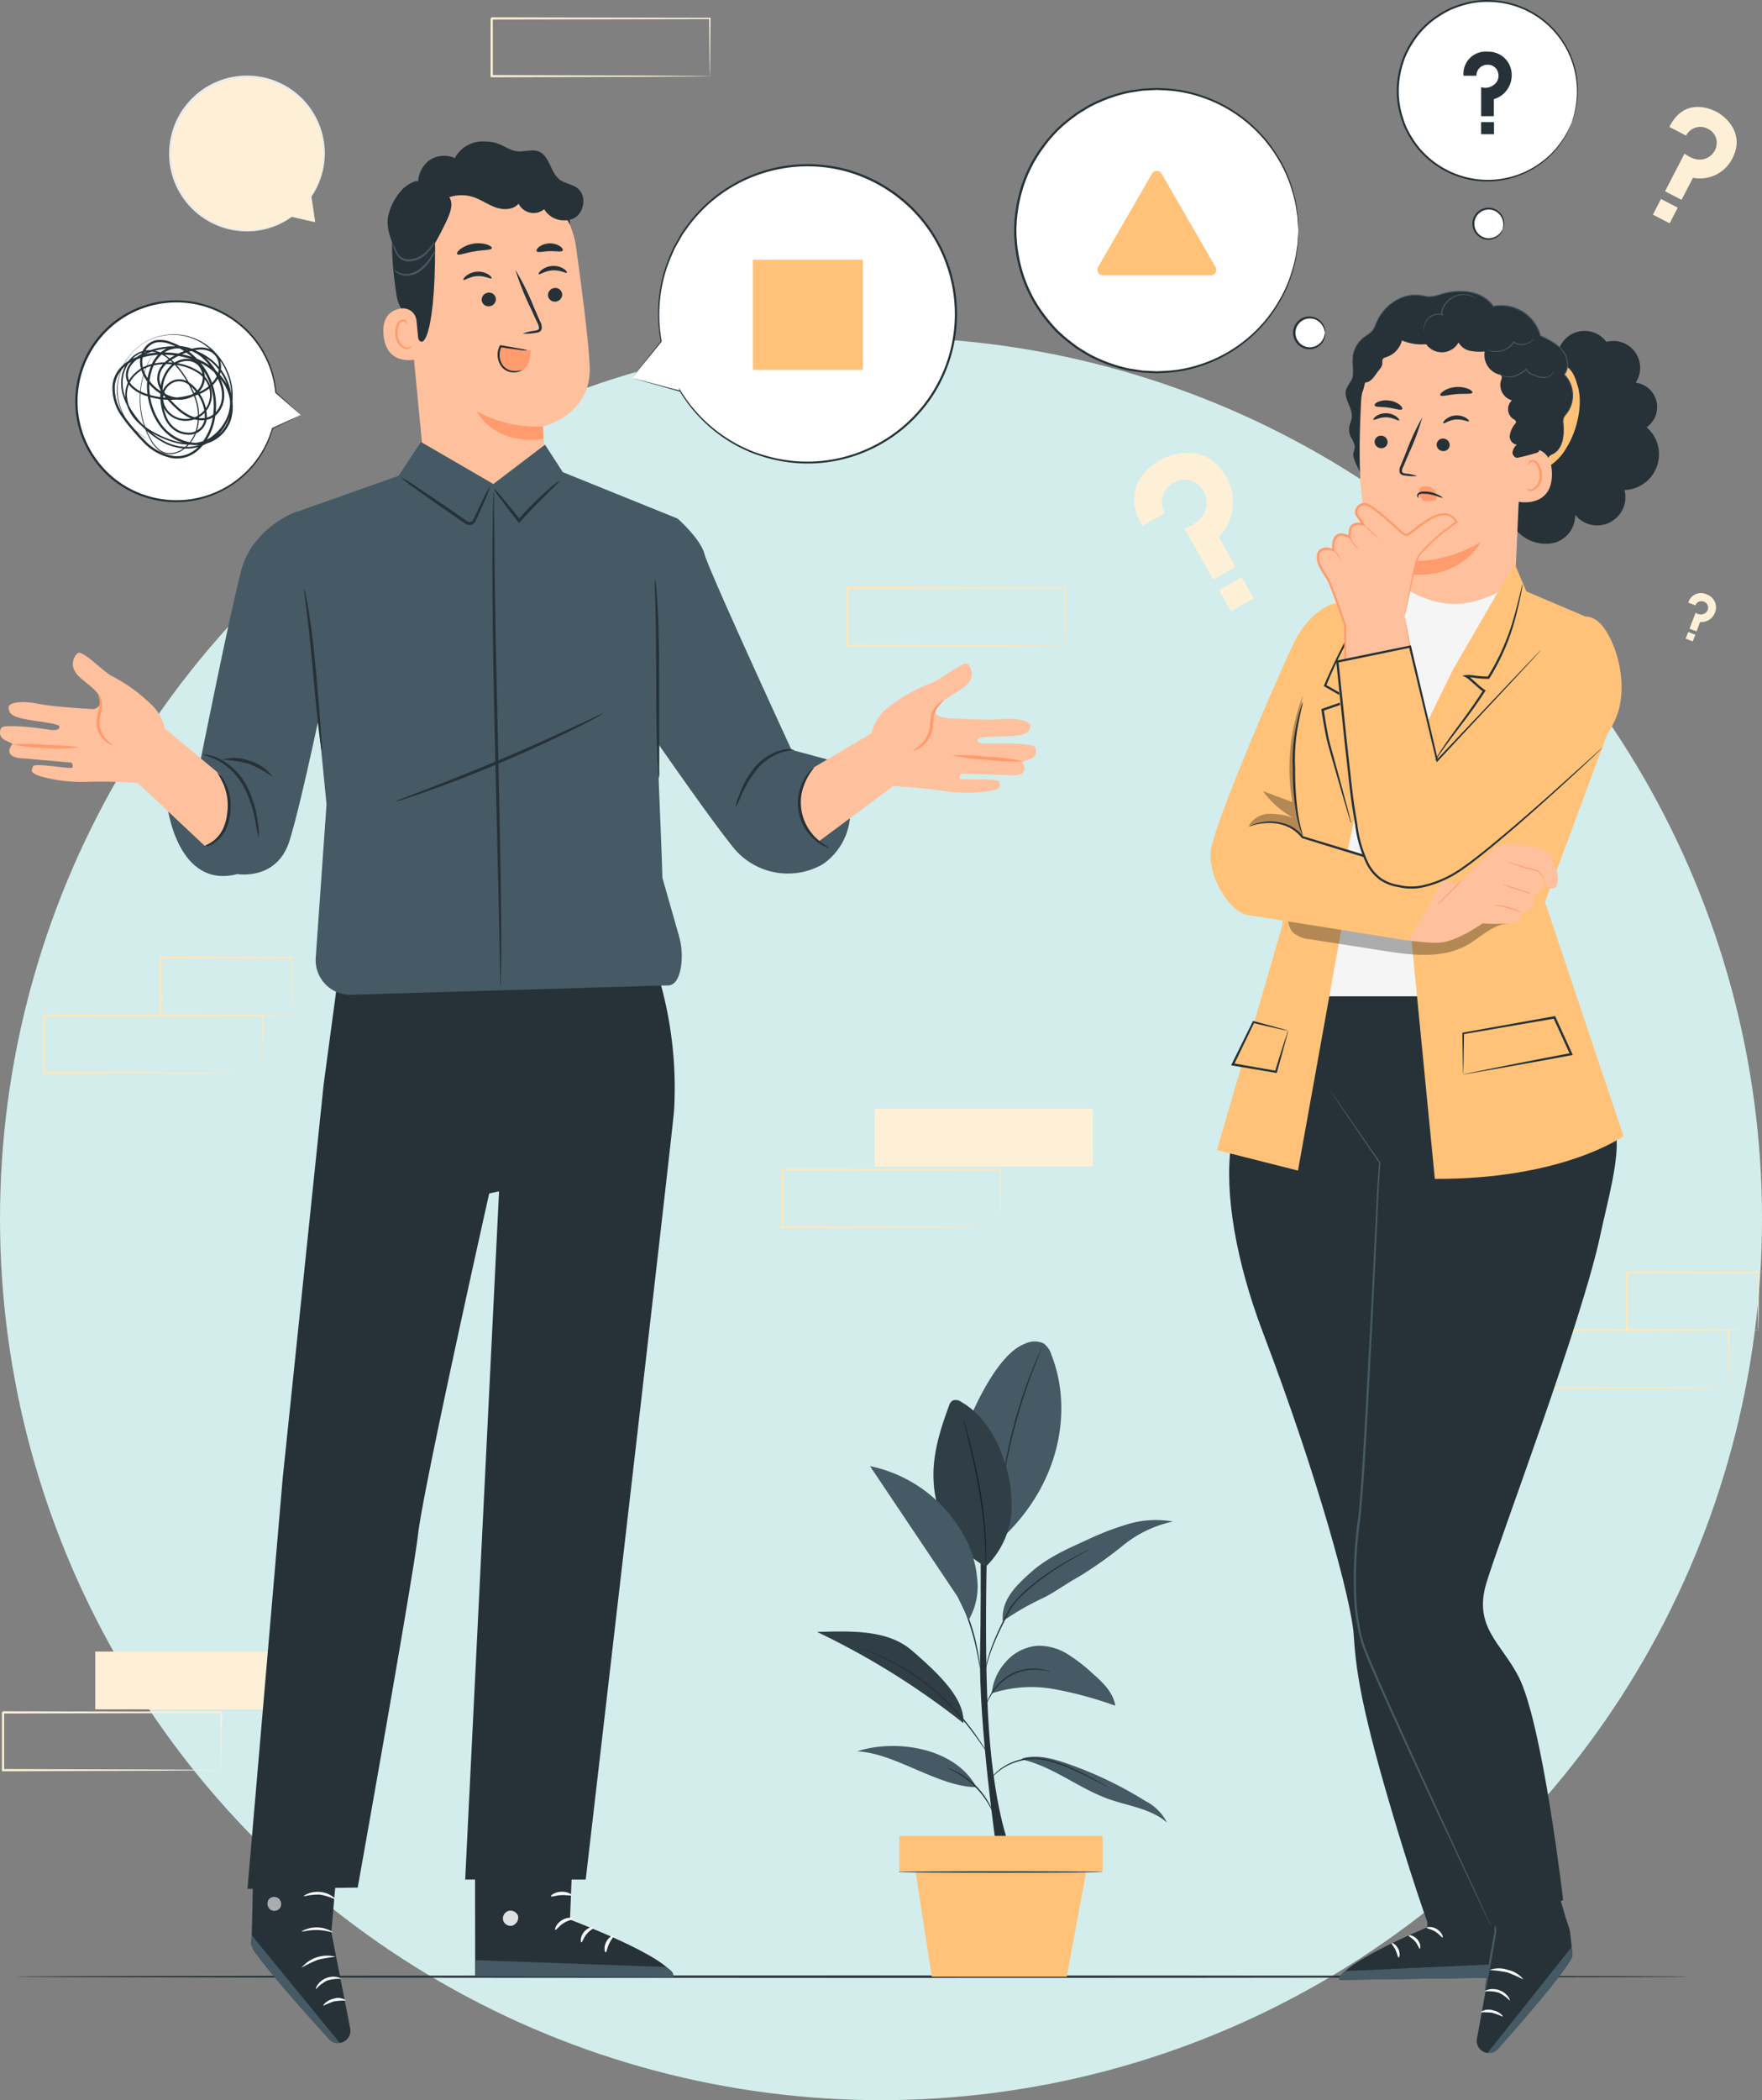 <svg xmlns="http://www.w3.org/2000/svg" xmlns:xlink="http://www.w3.org/1999/xlink" width="295" height="351.43" viewBox="0 0 295 351.43">
  <rect x="0" y="0" width="295" height="351.43" fill="#808080" stroke="none"/>
  <defs>
    <clipPath id="clip-path">
      <rect id="Rectángulo_378927" data-name="Rectángulo 378927" width="294.513" height="343.537" fill="none"/>
    </clipPath>
    <clipPath id="clip-path-2">
      <rect id="Rectángulo_378912" data-name="Rectángulo 378912" width="294.513" height="343.537" fill="#fef0d7"/>
    </clipPath>
    <clipPath id="clip-path-5">
      <rect id="Rectángulo_378914" data-name="Rectángulo 378914" width="13.101" height="27.902" fill="none"/>
    </clipPath>
    <clipPath id="clip-path-6">
      <rect id="Rectángulo_378915" data-name="Rectángulo 378915" width="24.485" height="15.323" fill="none"/>
    </clipPath>
    <clipPath id="clip-path-10">
      <rect id="Rectángulo_378922" data-name="Rectángulo 378922" width="9.043" height="23.669" fill="none"/>
    </clipPath>
    <clipPath id="clip-path-11">
      <rect id="Rectángulo_378923" data-name="Rectángulo 378923" width="37.062" height="8.84" fill="none"/>
    </clipPath>
    <clipPath id="clip-path-13">
      <rect id="Rectángulo_378925" data-name="Rectángulo 378925" width="2.298" height="2.33" fill="none"/>
    </clipPath>
  </defs>
  <g id="Grupo_1099924" data-name="Grupo 1099924" transform="translate(-1020 -10088.57)">
    <circle id="Elipse_11490" data-name="Elipse 11490" cx="147.5" cy="147.5" r="147.5" transform="translate(1020 10145)" fill="#d2edec"/>
    <g id="Grupo_1099533" data-name="Grupo 1099533" transform="translate(1020 10088.57)">
      <g id="Grupo_1099532" data-name="Grupo 1099532" clip-path="url(#clip-path)">
        <g id="Grupo_1099504" data-name="Grupo 1099504">
          <g id="Grupo_1099503" data-name="Grupo 1099503" clip-path="url(#clip-path-2)">
            <path id="Trazado_873771" data-name="Trazado 873771" d="M254.306,113.176l3.783-2.134a3.691,3.691,0,0,1,1.477-5.095,3.513,3.513,0,0,1,4.066.281,3.894,3.894,0,0,1,1.459,3.216c-.045,1.42-.909,3.175-3.712,4.163l4.812,8.53,3.741-2.11-2.819-5a8.386,8.386,0,0,0,1.221-10.1c-3.121-5.532-8.806-4.018-10.93-2.821-1.624.916-6.934,4.429-3.1,11.063" transform="translate(-63.067 -25.176)" fill="#fef0d7"/>
            <rect id="Rectángulo_378907" data-name="Rectángulo 378907" width="4.359" height="4.071" transform="translate(204.105 98.724) rotate(-29.431)" fill="#fef0d7"/>
            <path id="Trazado_873772" data-name="Trazado 873772" d="M376.546,133.815l1.19.456a1.082,1.082,0,0,1,1.427-.619,1.033,1.033,0,0,1,.7.972,1.143,1.143,0,0,1-.454.931,1.383,1.383,0,0,1-1.635-.06l-1.028,2.682,1.176.45.6-1.571a2.46,2.46,0,0,0,2.509-1.612,2.289,2.289,0,0,0-1.406-3,2.185,2.185,0,0,0-3.079,1.368" transform="translate(-93.885 -32.971)" fill="#fef0d7"/>
            <rect id="Rectángulo_378908" data-name="Rectángulo 378908" width="1.194" height="1.278" transform="translate(282.216 106.872) rotate(-69.043)" fill="#fef0d7"/>
            <path id="Trazado_873773" data-name="Trazado 873773" d="M372.093,27.186l2.793,1.449a2.675,2.675,0,0,1,3.677-1.123A2.547,2.547,0,0,1,380,30.09a2.818,2.818,0,0,1-1.373,2.159c-.879.536-2.286.707-4-.6l-3.267,6.3,2.762,1.433,1.914-3.69a6.076,6.076,0,0,0,6.608-3.262c2.119-4.085-1.052-6.934-2.621-7.748-1.2-.622-5.435-2.451-7.938,2.5" transform="translate(-92.594 -5.943)" fill="#fef0d7"/>
            <rect id="Rectángulo_378909" data-name="Rectángulo 378909" width="2.95" height="3.158" transform="translate(276.734 35.917) rotate(-62.589)" fill="#fef0d7"/>
            <path id="Trazado_873774" data-name="Trazado 873774" d="M62.233,41.435,58.3,40.473a12.9,12.9,0,1,1,3.224-3.311l.006-.005Z" transform="translate(-9.464 -4.262)" fill="#fef0d7"/>
            <path id="Trazado_873775" data-name="Trazado 873775" d="M62.174,41.374a2.6,2.6,0,0,1-.062-.292c-.041-.209-.092-.481-.156-.826-.135-.74-.327-1.791-.574-3.146l.139.05,0,.005a.086.086,0,0,1-.121-.008.088.088,0,0,1-.006-.1,12.768,12.768,0,0,0-8.712-19.684,12.725,12.725,0,0,0-10.87,3.595,12.525,12.525,0,0,0-3.143,5.219,12.921,12.921,0,0,0-.405,5.809,12.782,12.782,0,0,0,19.929,8.352.085.085,0,0,1,.068-.013l2.889.759.76.2c.172.047.263.074.269.079a1.757,1.757,0,0,1-.242-.046l-.745-.163-2.97-.674.067-.013a12.822,12.822,0,0,1-5.93,2.343A13.04,13.04,0,0,1,37.891,32.053a13.262,13.262,0,0,1,.4-5.984,12.888,12.888,0,0,1,3.236-5.382,13.026,13.026,0,0,1,22.2,10.451,12.892,12.892,0,0,1-2.2,6.01l-.127-.112.006,0a.084.084,0,0,1,.119.006.1.1,0,0,1,.02.044q.311,2.083.48,3.223c.047.337.085.6.115.808a2.327,2.327,0,0,1,.029.26" transform="translate(-9.405 -4.2)" fill="#ebebeb"/>
            <path id="Trazado_873776" data-name="Trazado 873776" d="M47.209,34.413a4.772,4.772,0,0,1-.525-.676,7.228,7.228,0,0,1-.767-6.348,7.335,7.335,0,0,1,13.258-.76,8.127,8.127,0,0,1,.935,4.207,7.823,7.823,0,0,1-1.516,4.358,6.282,6.282,0,0,1-4.155,2.558,4.98,4.98,0,0,1-2.57-.4,7.833,7.833,0,0,1-2.214-1.489A13.762,13.762,0,0,1,47.862,33.8a8.1,8.1,0,0,1-1.245-2.517,5.138,5.138,0,0,1,.017-2.883A3.743,3.743,0,0,1,48.5,26.137a4.845,4.845,0,0,1,2.981-.44,7.894,7.894,0,0,1,2.865,1.115,7.244,7.244,0,0,1,2.293,2.144,3.785,3.785,0,0,1,.58,3.134,3.416,3.416,0,0,1-5.484,1.7,3.149,3.149,0,0,1-1.046-3.169,2.532,2.532,0,0,1,2.792-1.8,2.227,2.227,0,0,1,1.489,1.007,4.484,4.484,0,0,1,.63,1.668,5.394,5.394,0,0,1-.4,3.521,2.34,2.34,0,0,1-3.271.954A3.25,3.25,0,0,1,50.6,34.657a3.844,3.844,0,0,1-.432-1.82,7.686,7.686,0,0,1,1.01-3.554,4.65,4.65,0,0,1,2.81-2.452,3.221,3.221,0,0,1,1.937.14A2.32,2.32,0,0,1,57.3,28.379a2.7,2.7,0,0,1-1.724,3.256,3.75,3.75,0,0,1-3.729-.884,6.154,6.154,0,0,1-1.8-3.485,4.406,4.406,0,0,1,.12-2.013,3.162,3.162,0,0,1,1.2-1.652,2.576,2.576,0,0,1,2.015-.451,3.737,3.737,0,0,1,1.742,1.092,8.793,8.793,0,0,1,2.517,7.481,8.892,8.892,0,0,1-1.533,3.815A7.534,7.534,0,0,1,52.927,38.2a4.606,4.606,0,0,1-2.1.371,4.085,4.085,0,0,1-2.019-.721,6.916,6.916,0,0,1-2.455-3.418c-.25-.661-.447-1.335-.637-2.009a18.573,18.573,0,0,1-.482-2.064,6.327,6.327,0,0,1,.579-4.226,4.316,4.316,0,0,1,3.705-2.073,8.951,8.951,0,0,1,4.212.986,11.7,11.7,0,0,1,3.5,2.528,7.911,7.911,0,0,1,1.994,3.809,5.923,5.923,0,0,1-.64,4.216,4.746,4.746,0,0,1-7.444,1.23,6.054,6.054,0,0,1-2.026-3.649,8.788,8.788,0,0,1,.323-4.135,7.094,7.094,0,0,1,2.284-3.423,4.24,4.24,0,0,1,1.905-.86,3.643,3.643,0,0,1,2.068.284,5.144,5.144,0,0,1,2.649,3.033,8.777,8.777,0,0,1,.474,3.979A3.8,3.8,0,0,1,56.509,35.2a2.739,2.739,0,0,1-2.026-.086,3.991,3.991,0,0,1-1.568-1.244,7.112,7.112,0,0,1-.942-1.722,14.827,14.827,0,0,1-.607-1.835,4.745,4.745,0,0,1-.119-1.955,2.617,2.617,0,0,1,1.046-1.672,4.072,4.072,0,0,1,1.821-.674,9.613,9.613,0,0,1,1.9-.07,6.93,6.93,0,0,1,1.865.335,3.138,3.138,0,0,1,1.579,1.09,2.355,2.355,0,0,1,.364,1.883,3.152,3.152,0,0,1-.971,1.628,4.85,4.85,0,0,1-3.5.985,9.8,9.8,0,0,1-6.377-2.9,4.74,4.74,0,0,1-1-1.473,2.344,2.344,0,0,1-.038-1.8,2.537,2.537,0,0,1,1.26-1.257,4.8,4.8,0,0,1,1.68-.445,8.649,8.649,0,0,1,3.344.47,7.933,7.933,0,0,1,4.795,4.288,7.1,7.1,0,0,1-.231,6.174,6.286,6.286,0,0,1-5.013,3.125,5.318,5.318,0,0,1-2.883-.6A6.61,6.61,0,0,1,48.7,35.571,11.6,11.6,0,0,1,46.586,30.5a6.566,6.566,0,0,1,.922-5.078,4.533,4.533,0,0,1,2.028-1.512,3.282,3.282,0,0,1,2.448.013A3.827,3.827,0,0,1,53.754,25.5a7.56,7.56,0,0,1,.865,2.126A13.49,13.49,0,0,1,55,31.937a6.93,6.93,0,0,1-1.4,3.73,4.733,4.733,0,0,1-3.118,1.857,3.051,3.051,0,0,1-1.7-.281,2.356,2.356,0,0,1-1.1-1.206,7.083,7.083,0,0,1-.359-2.953,10.487,10.487,0,0,1,.483-2.567,10.842,10.842,0,0,1,1.927-3.588,10.228,10.228,0,0,1,1.8-1.745c.459-.331.711-.476.711-.476s-.056.047-.172.131-.3.2-.514.378a10.576,10.576,0,0,0-1.767,1.762,10.882,10.882,0,0,0-1.878,3.573,10.47,10.47,0,0,0-.459,2.54,6.988,6.988,0,0,0,.364,2.885A2.206,2.206,0,0,0,48.846,37.1a2.887,2.887,0,0,0,1.611.255,4.557,4.557,0,0,0,2.99-1.8A6.735,6.735,0,0,0,54.8,31.919a13.32,13.32,0,0,0-.389-4.234,7.337,7.337,0,0,0-.845-2.061,3.6,3.6,0,0,0-1.668-1.489,3.677,3.677,0,0,0-4.188,1.434,6.319,6.319,0,0,0-.861,4.884A11.339,11.339,0,0,0,48.913,35.4a6.327,6.327,0,0,0,2.1,1.794,5.029,5.029,0,0,0,2.735.565,6,6,0,0,0,4.769-2.982,6.793,6.793,0,0,0,.206-5.9,7.614,7.614,0,0,0-4.611-4.1,8.328,8.328,0,0,0-3.211-.449,3.065,3.065,0,0,0-2.66,1.5,2,2,0,0,0,.041,1.542,4.411,4.411,0,0,0,.934,1.363,9.448,9.448,0,0,0,6.152,2.792,4.513,4.513,0,0,0,3.249-.9,2.8,2.8,0,0,0,.86-1.442,2,2,0,0,0-.309-1.6,2.788,2.788,0,0,0-1.405-.957,6.59,6.59,0,0,0-1.769-.314,5.685,5.685,0,0,0-3.482.678,2.247,2.247,0,0,0-.9,1.445,4.382,4.382,0,0,0,.116,1.8,10.226,10.226,0,0,0,1.485,3.417,2.9,2.9,0,0,0,3.177,1.2A3,3,0,0,0,57.8,33.734,3.966,3.966,0,0,0,58.454,32,8.413,8.413,0,0,0,58,28.206a4.761,4.761,0,0,0-2.448-2.817,3.266,3.266,0,0,0-1.853-.255,3.874,3.874,0,0,0-1.73.785A7.782,7.782,0,0,0,49.5,33.108a5.661,5.661,0,0,0,1.9,3.42A4.358,4.358,0,0,0,58.258,35.4a5.523,5.523,0,0,0,.592-3.94,7.508,7.508,0,0,0-1.9-3.62,11.309,11.309,0,0,0-3.389-2.441,8.563,8.563,0,0,0-4.024-.947,3.917,3.917,0,0,0-3.384,1.879,5.945,5.945,0,0,0-.532,3.967,18.321,18.321,0,0,0,.472,2.021c.189.67.384,1.335.625,1.977a6.539,6.539,0,0,0,2.31,3.235,3.809,3.809,0,0,0,3.75.314A7.151,7.151,0,0,0,55.8,35.316a8.5,8.5,0,0,0,1.468-3.649,8.416,8.416,0,0,0-2.4-7.155,3.386,3.386,0,0,0-1.56-.994,2.2,2.2,0,0,0-1.717.392,3.255,3.255,0,0,0-1.169,3.3A5.792,5.792,0,0,0,52.1,30.479a3.383,3.383,0,0,0,3.356.811,2.334,2.334,0,0,0,1.5-2.8A1.955,1.955,0,0,0,55.792,27.3a2.864,2.864,0,0,0-1.719-.125,4.307,4.307,0,0,0-2.579,2.273,7.334,7.334,0,0,0-.971,3.381,3.486,3.486,0,0,0,.387,1.654,2.9,2.9,0,0,0,1.182,1.173,2,2,0,0,0,2.809-.815,5.067,5.067,0,0,0,.366-3.289,4.161,4.161,0,0,0-.576-1.543,1.888,1.888,0,0,0-1.263-.865,2.2,2.2,0,0,0-2.421,1.558,2.826,2.826,0,0,0,.936,2.831A3.1,3.1,0,0,0,56.919,32a3.472,3.472,0,0,0-.536-2.878,6.949,6.949,0,0,0-2.193-2.055,7.608,7.608,0,0,0-2.753-1.08,4.557,4.557,0,0,0-2.8.4,3.449,3.449,0,0,0-1.731,2.1,4.856,4.856,0,0,0-.021,2.725,10.444,10.444,0,0,0,2.952,4.455A5.823,5.823,0,0,0,54.411,37.5a6.047,6.047,0,0,0,4-2.452,7.6,7.6,0,0,0,1.484-4.228,7.924,7.924,0,0,0-.9-4.1,7.063,7.063,0,0,0-13.222,4.691,7.2,7.2,0,0,0,.943,2.3c.154.236.275.411.366.522s.125.176.125.176" transform="translate(-11.249 -5.662)" fill="#fef0d7"/>
            <rect id="Rectángulo_378910" data-name="Rectángulo 378910" width="36.522" height="9.662" transform="translate(146.425 185.527)" fill="#fef0d7"/>
            <path id="Trazado_873777" data-name="Trazado 873777" d="M210.947,270.3a1.166,1.166,0,0,1-.011-.176c0-.129-.007-.292-.012-.5q-.01-.682-.027-1.9c-.015-1.668-.036-4.066-.063-7.089l.113.113-36.52.073c.083-.083-.188.185.184-.186v2.471q0,1.228,0,2.438,0,2.419,0,4.753l-.182-.182,26.027.083,7.682.052,2.077.024.543.011a1.307,1.307,0,0,1,.192.012.9.9,0,0,1-.169.012l-.521.011-2.038.024-7.64.052-26.154.083h-.182V270.3q0-2.331,0-4.753,0-1.209,0-2.438,0-.614,0-1.233v-1.239c.372-.372.105-.1.188-.186l36.52.073h.114v.113c-.027,3.052-.048,5.472-.063,7.157q-.017,1.2-.027,1.876c-.005.2-.009.351-.012.475a.718.718,0,0,1-.011.154" transform="translate(-43.443 -64.935)" fill="#fee7bd"/>
            <rect id="Rectángulo_378911" data-name="Rectángulo 378911" width="36.522" height="9.662" transform="translate(15.949 276.369)" fill="#fef0d7"/>
            <path id="Trazado_873778" data-name="Trazado 873778" d="M37.134,391.316a1.166,1.166,0,0,1-.011-.176c0-.129-.007-.292-.012-.5q-.01-.682-.027-1.9c-.015-1.668-.036-4.066-.063-7.089l.113.113-36.52.073c.083-.083-.188.185.184-.186v2.471q0,1.229,0,2.438,0,2.419,0,4.752l-.182-.182,26.027.083,7.682.052,2.077.024.543.011a1.309,1.309,0,0,1,.192.012.9.9,0,0,1-.169.012l-.521.011-2.038.024-7.64.052L.612,391.5H.431v-.182q0-2.331,0-4.752,0-1.209,0-2.438,0-.614,0-1.233v-1.239c.372-.372.105-.1.188-.186l36.52.073h.114v.113c-.027,3.052-.048,5.472-.063,7.157q-.017,1.2-.027,1.876c-.005.2-.009.351-.012.475a.715.715,0,0,1-.011.154" transform="translate(-0.106 -95.108)" fill="#fef0d7"/>
            <path id="Trazado_873779" data-name="Trazado 873779" d="M373.365,306.1a1.178,1.178,0,0,1-.011-.176c0-.129-.007-.292-.012-.5q-.01-.682-.027-1.9c-.015-1.668-.036-4.066-.063-7.089l.113.113-36.52.073c.083-.083-.188.185.184-.186v2.471q0,1.228,0,2.438,0,2.419,0,4.752l-.182-.182L362.87,306l7.682.052,2.077.024.543.011a1.3,1.3,0,0,1,.192.012.9.9,0,0,1-.169.012l-.521.011-2.038.024L363,306.2l-26.154.083h-.182V306.1q0-2.331,0-4.752,0-1.209,0-2.438,0-.614,0-1.233V296.44c.372-.372.105-.1.188-.186l36.52.073h.114v.113c-.027,3.052-.048,5.473-.063,7.157q-.017,1.2-.027,1.876c-.005.2-.009.351-.012.476a.711.711,0,0,1-.011.153" transform="translate(-83.94 -73.862)" fill="#fee7bd"/>
            <path id="Trazado_873780" data-name="Trazado 873780" d="M384.8,293.223a1.132,1.132,0,0,1-.014-.184c0-.139-.008-.307-.014-.512q-.012-.713-.033-1.937c-.017-1.694-.042-4.087-.072-7.029l.134.134-21.942.053c-.167.166.224-.227.185-.185v2.517q0,1.245,0,2.459c0,1.616,0,3.184-.007,4.685l-.177-.177,15.7.084,4.572.049,1.233.022a3.749,3.749,0,0,1,.441.022,2.566,2.566,0,0,1-.4.022l-1.2.023-4.533.049-15.817.084h-.177v-.178c0-1.5,0-3.069-.007-4.685q0-1.213,0-2.459,0-.623,0-1.253v-1.264c-.041.04.353-.353.188-.187l21.942.052h.135v.134c-.03,2.976-.055,5.4-.072,7.11q-.02,1.2-.033,1.907a5.688,5.688,0,0,1-.029.645" transform="translate(-90.426 -70.645)" fill="#fee7bd"/>
            <path id="Trazado_873781" data-name="Trazado 873781" d="M46.271,235.909a1.166,1.166,0,0,1-.011-.176c0-.129-.007-.292-.012-.5q-.01-.682-.027-1.9c-.015-1.668-.036-4.066-.063-7.089l.113.113-36.52.073c.083-.083-.188.185.184-.186v2.471q0,1.228,0,2.438,0,2.419,0,4.752l-.182-.182,26.027.083,7.682.052,2.077.024.543.011a1.309,1.309,0,0,1,.192.012.9.9,0,0,1-.169.012l-.521.011-2.038.024-7.64.052-26.154.083H9.568v-.182q0-2.331,0-4.752,0-1.209,0-2.438v-2.471c.372-.372.105-.1.188-.186l36.52.073h.114v.113c-.027,3.052-.048,5.473-.062,7.157q-.018,1.2-.028,1.876c-.005.2-.009.351-.012.476a.71.71,0,0,1-.011.153" transform="translate(-2.384 -56.36)" fill="#fee7bd"/>
            <path id="Trazado_873782" data-name="Trazado 873782" d="M57.709,223.03a1.131,1.131,0,0,1-.014-.184c0-.139-.008-.307-.014-.512q-.012-.713-.033-1.937c-.017-1.694-.042-4.087-.072-7.028l.134.134-21.942.053c-.167.166.224-.227.185-.185v2.517q0,1.245,0,2.459c0,1.616,0,3.184-.006,4.685l-.177-.177,15.7.084,4.572.049,1.233.023a3.742,3.742,0,0,1,.441.022,2.572,2.572,0,0,1-.4.022l-1.2.023-4.533.049-15.817.084h-.177v-.178c0-1.5,0-3.069-.007-4.685q0-1.213,0-2.459v-2.517c-.041.04.353-.353.188-.187l21.942.053h.135v.134c-.03,2.976-.055,5.4-.072,7.11q-.021,1.2-.033,1.907a5.69,5.69,0,0,1-.029.645" transform="translate(-8.87 -53.143)" fill="#fee7bd"/>
            <path id="Trazado_873783" data-name="Trazado 873783" d="M225.411,140.6a1.164,1.164,0,0,1-.011-.176c0-.129-.007-.292-.012-.5q-.01-.682-.027-1.9c-.015-1.668-.036-4.066-.063-7.089l.113.113-36.52.073c.083-.083-.188.185.184-.186v2.471q0,1.228,0,2.438,0,2.419,0,4.752l-.182-.182,26.027.083,7.682.052,2.077.024.544.011a1.444,1.444,0,0,1,.192.012.9.9,0,0,1-.169.012l-.521.011-2.038.024-7.64.052-26.154.083h-.182V140.6q0-2.331,0-4.752,0-1.209,0-2.438v-2.471c.372-.372.105-.1.188-.186l36.52.073h.114v.113c-.027,3.052-.048,5.473-.062,7.157q-.018,1.2-.028,1.876c-.005.2-.009.351-.012.476a.713.713,0,0,1-.011.153" transform="translate(-47.05 -32.596)" fill="#fee7bd"/>
            <path id="Trazado_873784" data-name="Trazado 873784" d="M146.122,13.7a1.167,1.167,0,0,1-.011-.176c0-.129-.007-.292-.012-.5q-.01-.682-.027-1.9c-.015-1.668-.036-4.066-.063-7.089l.113.113-36.52.073c.083-.083-.188.185.184-.186V6.513q0,1.228,0,2.438,0,2.419,0,4.752l-.182-.182,26.027.083,7.682.052,2.077.024.543.011a1.449,1.449,0,0,1,.192.012.9.9,0,0,1-.169.012l-.521.011-2.038.024-7.64.052-26.154.083h-.182V13.7q0-2.331,0-4.752,0-1.209,0-2.438V4.041c.372-.372.105-.1.188-.186l36.52.073h.114v.113c-.027,3.052-.048,5.473-.062,7.157q-.018,1.2-.028,1.876c-.005.2-.009.351-.012.476a.709.709,0,0,1-.011.153" transform="translate(-27.28 -0.957)" fill="#fef0d7"/>
          </g>
        </g>
        <g id="Grupo_1099506" data-name="Grupo 1099506">
          <g id="Grupo_1099505" data-name="Grupo 1099505" clip-path="url(#clip-path)">
            <path id="Trazado_873785" data-name="Trazado 873785" d="M283.565,440.567c0,.108-62.672.2-139.963.2-77.318,0-139.976-.087-139.976-.2s62.658-.2,139.976-.2c77.292,0,139.963.087,139.963.2" transform="translate(-0.904 -109.799)" fill="#263238"/>
          </g>
        </g>
        <g id="Grupo_1099514" data-name="Grupo 1099514">
          <g id="Grupo_1099513" data-name="Grupo 1099513" clip-path="url(#clip-path)">
            <path id="Trazado_873786" data-name="Trazado 873786" d="M221.394,392.986s-3.066-21.078-2.81-33.342-.015-26.061-.015-26.061h1.413s-.957,24.343.084,39.025,3.783,20.378,3.783,20.378Z" transform="translate(-54.496 -83.173)" fill="#263238"/>
            <path id="Trazado_873787" data-name="Trazado 873787" d="M229.8,301.25a3.734,3.734,0,0,0-1.288-1.885,3.586,3.586,0,0,0-3.072.023c-4.268,1.51-8.052,9.468-9.778,13.655l5.668,19.1c10.229-9.49,12-21.939,8.471-30.888" transform="translate(-53.772 -74.556)" fill="#455a64"/>
            <path id="Trazado_873788" data-name="Trazado 873788" d="M230.066,300.508a1.085,1.085,0,0,1-.083.249l-.277.7c-.248.6-.6,1.474-1.013,2.559-.835,2.169-1.9,5.2-2.849,8.615s-1.6,6.564-2,8.853c-.2,1.144-.354,2.073-.45,2.715-.05.3-.089.545-.122.739a1.074,1.074,0,0,1-.058.255,1.149,1.149,0,0,1,.011-.261c.02-.2.047-.443.077-.745.07-.648.2-1.581.378-2.731a81.153,81.153,0,0,1,4.858-17.5c.437-1.079.809-1.945,1.084-2.535l.318-.679a1.1,1.1,0,0,1,.125-.23" transform="translate(-55.654 -74.926)" fill="#263238"/>
            <path id="Trazado_873789" data-name="Trazado 873789" d="M216.952,339.969a17.291,17.291,0,0,1-8.735-14.519c-.2-4.238,1.1-8.4,2.573-12.373a1.6,1.6,0,0,1,.6-.9,1.522,1.522,0,0,1,1.448.225c3.86,2.2,6.2,6.389,7.443,10.653a21.5,21.5,0,0,1,.874,8.76,14.554,14.554,0,0,1-4.2,8.153" transform="translate(-51.91 -77.809)" fill="#455a64"/>
            <path id="Trazado_873790" data-name="Trazado 873790" d="M218.609,341a1.057,1.057,0,0,1-.021-.256c0-.194-.008-.436-.014-.733,0-.636-.028-1.556-.08-2.692a73.755,73.755,0,0,0-.986-8.821c-.589-3.421-1.3-6.483-1.832-8.7-.26-1.083-.472-1.971-.628-2.621-.066-.29-.121-.526-.164-.715a.991.991,0,0,1-.041-.253,1.073,1.073,0,0,1,.087.241c.054.186.122.419.206.7.175.613.416,1.5.7,2.6.568,2.205,1.31,5.267,1.9,8.7a64.474,64.474,0,0,1,.92,8.854c.032,1.14.032,2.062.006,2.7-.012.3-.023.54-.03.733a1.073,1.073,0,0,1-.026.255" transform="translate(-53.567 -78.842)" fill="#263238"/>
            <g id="Grupo_1099509" data-name="Grupo 1099509" transform="translate(156.286 234.258)" opacity="0.3">
              <g id="Grupo_1099508" data-name="Grupo 1099508">
                <g id="Grupo_1099507" data-name="Grupo 1099507" clip-path="url(#clip-path-5)">
                  <path id="Trazado_873791" data-name="Trazado 873791" d="M216.952,339.969a17.291,17.291,0,0,1-8.735-14.519c-.2-4.238,1.1-8.4,2.573-12.373a1.6,1.6,0,0,1,.6-.9,1.522,1.522,0,0,1,1.448.225c3.86,2.2,6.2,6.389,7.443,10.653a21.5,21.5,0,0,1,.874,8.76,14.554,14.554,0,0,1-4.2,8.153" transform="translate(-208.196 -312.067)"/>
                </g>
              </g>
            </g>
            <path id="Trazado_873792" data-name="Trazado 873792" d="M227.844,392.05c5.228,1.149,9.533,4.837,14.576,6.629,3.337,1.186,7.111,1.606,9.775,3.939a8.282,8.282,0,0,0-3.627-3.609,65.037,65.037,0,0,0-13.212-6.307c-2.373-.819-4.948-1.5-7.366-.829" transform="translate(-56.809 -97.639)" fill="#455a64"/>
            <path id="Trazado_873793" data-name="Trazado 873793" d="M211.145,396.109c-6.547-.106-13.441-5.68-19.959-6.013,6.821-2.2,16.586-.4,19.959,6.013" transform="translate(-47.669 -97.04)" fill="#455a64"/>
            <path id="Trazado_873794" data-name="Trazado 873794" d="M221.182,374.832a21.316,21.316,0,0,1,10.467-.712,63.66,63.66,0,0,1,10.219,2.777c-.336-2.272-2.175-3.98-3.9-5.492a27.25,27.25,0,0,0-4.1-3.154,9.15,9.15,0,0,0-4.921-1.388,7.781,7.781,0,0,0-5.432,2.738,9.021,9.021,0,0,0-2.326,5.231" transform="translate(-55.148 -91.469)" fill="#455a64"/>
            <path id="Trazado_873795" data-name="Trazado 873795" d="M198.039,366.814c-4.122-3.519-10.364-3.175-15.782-3.053a128.607,128.607,0,0,1,24.476,15.253c.22-3.83-3.488-7.755-8.694-12.2" transform="translate(-45.443 -90.68)" fill="#455a64"/>
            <g id="Grupo_1099512" data-name="Grupo 1099512" transform="translate(136.814 273.011)" opacity="0.3">
              <g id="Grupo_1099511" data-name="Grupo 1099511">
                <g id="Grupo_1099510" data-name="Grupo 1099510" clip-path="url(#clip-path-6)">
                  <path id="Trazado_873796" data-name="Trazado 873796" d="M198.039,366.814c-4.122-3.519-10.364-3.175-15.782-3.053a128.607,128.607,0,0,1,24.476,15.253c.22-3.83-3.488-7.755-8.694-12.2" transform="translate(-182.257 -363.691)"/>
                </g>
              </g>
            </g>
            <path id="Trazado_873797" data-name="Trazado 873797" d="M223.645,355.756a45.842,45.842,0,0,1,6.339-3.684c2.169-.986,4.193-2.556,6.288-3.69a68.8,68.8,0,0,0,7.564-5.34,19.629,19.629,0,0,1,8.284-3.953,16.3,16.3,0,0,0-7.539.435,48.7,48.7,0,0,0-7.1,2.761c-3.216,1.448-6.486,2.932-9.115,5.284s-5,4.671-4.725,8.187" transform="translate(-55.756 -84.48)" fill="#455a64"/>
            <path id="Trazado_873798" data-name="Trazado 873798" d="M240.5,396.763a.848.848,0,0,1-.207-.089l-.571-.3c-.493-.262-1.2-.651-2.093-1.1-.441-.233-.93-.476-1.461-.725s-1.1-.518-1.7-.779a24.9,24.9,0,0,0-4.031-1.405,8.664,8.664,0,0,0-4.2-.106,12.006,12.006,0,0,0-1.78.531,9.193,9.193,0,0,0-3.241,2.229c-.379.406-.564.655-.581.643a.881.881,0,0,1,.118-.193,6.065,6.065,0,0,1,.4-.51,8.461,8.461,0,0,1,1.783-1.569,8.849,8.849,0,0,1,1.453-.778,11.842,11.842,0,0,1,1.8-.562,8.738,8.738,0,0,1,4.3.088,23.927,23.927,0,0,1,4.064,1.435c.606.268,1.176.533,1.7.8s1.016.51,1.453.753c.884.468,1.581.88,2.061,1.167l.55.334a.836.836,0,0,1,.184.131" transform="translate(-55.012 -97.695)" fill="#263238"/>
            <path id="Trazado_873799" data-name="Trazado 873799" d="M211.268,394.081a1.477,1.477,0,0,1,.41.12,9.05,9.05,0,0,1,1.067.464,12.953,12.953,0,0,1,5.471,5.255,9.229,9.229,0,0,1,.506,1.047,1.476,1.476,0,0,1,.136.405c-.038.017-.282-.538-.785-1.37a14.5,14.5,0,0,0-5.4-5.192c-.851-.469-1.415-.691-1.4-.73" transform="translate(-52.676 -98.257)" fill="#263238"/>
            <path id="Trazado_873800" data-name="Trazado 873800" d="M191.97,367.413a1.365,1.365,0,0,1,.279.083l.785.279,1.239.457c.483.179,1.007.444,1.6.706a37.826,37.826,0,0,1,8.524,5.431,41.665,41.665,0,0,1,3.976,3.914,44.028,44.028,0,0,1,2.821,3.575c.748,1.059,1.314,1.941,1.7,2.551l.448.7a1.472,1.472,0,0,1,.146.253,1.328,1.328,0,0,1-.184-.226c-.115-.152-.281-.381-.485-.679-.412-.6-1-1.462-1.762-2.5s-1.719-2.248-2.848-3.528a43.545,43.545,0,0,0-3.965-3.879,39.9,39.9,0,0,0-8.443-5.46c-.586-.27-1.1-.544-1.58-.734L193,367.86l-.769-.321a1.367,1.367,0,0,1-.263-.127" transform="translate(-47.864 -91.608)" fill="#263238"/>
            <path id="Trazado_873801" data-name="Trazado 873801" d="M230.718,372.422a2.257,2.257,0,0,1-.522-.068l-.6-.11c-.233-.046-.507-.047-.8-.077a8.236,8.236,0,0,0-4.5.887,8.126,8.126,0,0,0-2.047,1.52,9.25,9.25,0,0,0-1.317,1.627,13.61,13.61,0,0,0-.9,1.718,1.905,1.905,0,0,1,.134-.51,7.3,7.3,0,0,1,.626-1.295,8.729,8.729,0,0,1,1.3-1.691A7.964,7.964,0,0,1,228.8,372c.3.041.577.055.811.113l.6.151a2.3,2.3,0,0,1,.5.156" transform="translate(-54.859 -92.74)" fill="#263238"/>
            <path id="Trazado_873802" data-name="Trazado 873802" d="M237.2,345.384a1.343,1.343,0,0,1-.248.152l-.73.4c-.635.342-1.549.848-2.66,1.5s-2.408,1.477-3.793,2.468a31.736,31.736,0,0,0-4.235,3.548,10.769,10.769,0,0,0-1.732,2.243c-.429.823-.839,1.619-1.216,2.383a43.169,43.169,0,0,0-1.819,4.141,25.2,25.2,0,0,0-.885,2.916c-.167.7-.228,1.1-.251,1.092a1.3,1.3,0,0,1,.026-.289c.024-.189.064-.468.137-.822a21.584,21.584,0,0,1,.818-2.952,39.794,39.794,0,0,1,1.781-4.18c.372-.769.779-1.569,1.206-2.395a10.84,10.84,0,0,1,1.768-2.3,30.629,30.629,0,0,1,4.278-3.561c1.4-.986,2.715-1.788,3.834-2.435s2.052-1.121,2.7-1.44l.751-.358a1.311,1.311,0,0,1,.269-.11" transform="translate(-54.76 -86.115)" fill="#263238"/>
            <path id="Trazado_873803" data-name="Trazado 873803" d="M217.125,367.27a2.655,2.655,0,0,1-.13-.552c-.077-.4-.173-.911-.286-1.513a38.729,38.729,0,0,0-3.109-9.624l-.638-1.4a2.671,2.671,0,0,1-.21-.526,2.652,2.652,0,0,1,.291.486c.174.32.418.787.706,1.371a32.313,32.313,0,0,1,3.121,9.665c.1.643.176,1.166.214,1.528a2.673,2.673,0,0,1,.04.565" transform="translate(-53.046 -88.177)" fill="#263238"/>
            <path id="Trazado_873804" data-name="Trazado 873804" d="M211.986,345.684a17.772,17.772,0,0,0-2.129-7.069,23.335,23.335,0,0,0-15.817-11.794l14.643,21.823,1.891,3.9a11.192,11.192,0,0,0,1.412-6.856" transform="translate(-48.381 -81.487)" fill="#455a64"/>
            <rect id="Rectángulo_378916" data-name="Rectángulo 378916" width="34.048" height="6.035" transform="translate(150.561 307.206)" fill="#ffc278"/>
            <path id="Trazado_873805" data-name="Trazado 873805" d="M203.958,415.688l2.9,18.725h22.6l3.46-18.725Z" transform="translate(-50.853 -103.645)" fill="#ffc278"/>
            <path id="Trazado_873806" data-name="Trazado 873806" d="M234.508,417.253c0,.066-7.68.12-17.151.12s-17.154-.054-17.154-.12,7.679-.119,17.154-.119,17.151.053,17.151.119" transform="translate(-49.917 -104.005)" fill="#263238"/>
          </g>
        </g>
        <g id="Grupo_1099516" data-name="Grupo 1099516">
          <g id="Grupo_1099515" data-name="Grupo 1099515" clip-path="url(#clip-path)">
            <path id="Trazado_873807" data-name="Trazado 873807" d="M273.837,43.534a23.708,23.708,0,1,1-23.708-23.708,23.708,23.708,0,0,1,23.708,23.708" transform="translate(-56.454 -4.943)" fill="#fff"/>
            <path id="Trazado_873808" data-name="Trazado 873808" d="M273.772,43.48s-.02-.13-.04-.384c-.018-.269-.044-.643-.076-1.124q-.022-.374-.051-.829c-.033-.3-.1-.631-.152-.989a17.285,17.285,0,0,0-.5-2.443,22.621,22.621,0,0,0-2.63-6.281A23.681,23.681,0,0,0,254.41,20.352a21.958,21.958,0,0,0-2.977-.343c-.507-.017-1.019-.067-1.534-.059l-1.558.081c-.261.018-.525.017-.786.051l-.785.121c-.524.087-1.056.149-1.583.258a25.719,25.719,0,0,0-6.2,2.271c-.5.269-.973.583-1.465.875a11.983,11.983,0,0,0-1.42.978,21.489,21.489,0,0,0-4.972,4.994,22.779,22.779,0,0,0-3.361,6.478,25.124,25.124,0,0,0-1.213,7.418,25.139,25.139,0,0,0,1.212,7.421,22.793,22.793,0,0,0,3.361,6.481,26.724,26.724,0,0,0,2.3,2.727,26.327,26.327,0,0,0,2.668,2.269,11.988,11.988,0,0,0,1.42.979c.492.292.968.606,1.465.875a24.576,24.576,0,0,0,3.069,1.35,24.832,24.832,0,0,0,3.137.922c.527.109,1.059.17,1.583.257l.785.121c.261.035.525.033.786.051l1.558.081c.516.008,1.027-.041,1.534-.059a21.945,21.945,0,0,0,2.977-.343,23.68,23.68,0,0,0,15.917-11.078,22.617,22.617,0,0,0,2.629-6.281,17.264,17.264,0,0,0,.5-2.443c.054-.357.119-.686.152-.989s.036-.58.051-.828c.032-.482.058-.855.076-1.125.02-.254.04-.384.04-.384s.007.13,0,.384c-.009.27-.022.646-.038,1.129q-.015.375-.033.832c-.026.3-.086.636-.134,1a16.95,16.95,0,0,1-.464,2.464,22.48,22.48,0,0,1-2.589,6.355,23.838,23.838,0,0,1-16.045,11.285,22.051,22.051,0,0,1-3.018.359c-.514.02-1.034.071-1.556.064l-1.58-.077c-.265-.018-.533-.016-.8-.05l-.8-.12c-.532-.086-1.073-.148-1.608-.257a25.276,25.276,0,0,1-3.187-.928,24.823,24.823,0,0,1-3.119-1.365c-.5-.272-.989-.59-1.489-.886a12.272,12.272,0,0,1-1.444-.992,26.882,26.882,0,0,1-2.714-2.3,26.965,26.965,0,0,1-2.345-2.768A23.107,23.107,0,0,1,227.4,51.02a25.494,25.494,0,0,1-1.234-7.544,25.451,25.451,0,0,1,1.236-7.541,23.124,23.124,0,0,1,3.422-6.582,26.868,26.868,0,0,1,2.345-2.767,26.777,26.777,0,0,1,2.713-2.3,12.27,12.27,0,0,1,1.444-.991c.5-.3.984-.613,1.489-.887a24.871,24.871,0,0,1,3.118-1.364,25.243,25.243,0,0,1,3.187-.928c.534-.11,1.075-.171,1.607-.257l.8-.12c.265-.035.533-.032.8-.05l1.58-.077c.522-.007,1.041.044,1.556.064a22.172,22.172,0,0,1,3.017.358,23.842,23.842,0,0,1,16.046,11.285,22.45,22.45,0,0,1,2.589,6.355,16.846,16.846,0,0,1,.464,2.465c.049.36.108.691.134,1s.023.583.033.832c.016.483.029.859.038,1.129.006.254,0,.384,0,.384" transform="translate(-56.389 -4.889)" fill="#263238"/>
            <path id="Trazado_873809" data-name="Trazado 873809" d="M293.808,73.343a2.579,2.579,0,1,1-2.579-2.579,2.579,2.579,0,0,1,2.579,2.579" transform="translate(-71.97 -17.644)" fill="#fff"/>
            <path id="Trazado_873810" data-name="Trazado 873810" d="M293.743,73.287c-.035,0-.039-.23-.155-.611a2.573,2.573,0,0,0-.947-1.329,2.449,2.449,0,0,0-2.293-.312,2.411,2.411,0,1,0,2.293,4.191,2.572,2.572,0,0,0,.947-1.328c.116-.381.12-.612.155-.611a1.232,1.232,0,0,1-.007.648,2.574,2.574,0,0,1-.929,1.511,2.7,2.7,0,0,1-2.582.432,2.746,2.746,0,0,1,0-5.181,2.7,2.7,0,0,1,2.582.432,2.572,2.572,0,0,1,.929,1.511,1.232,1.232,0,0,1,.007.648" transform="translate(-71.905 -17.588)" fill="#263238"/>
            <path id="Trazado_873811" data-name="Trazado 873811" d="M254.7,55.584h-9.017a.934.934,0,0,1-.809-1.4l4.508-7.81,4.508-7.808a.934.934,0,0,1,1.619,0l4.508,7.808,4.509,7.81a.934.934,0,0,1-.809,1.4Z" transform="translate(-61.023 -9.499)" fill="#ffc278"/>
            <path id="Trazado_873812" data-name="Trazado 873812" d="M341.232,19.473a15.051,15.051,0,1,1-7.938-17.8,15.054,15.054,0,0,1,7.938,17.8" transform="translate(-77.726 -0.048)" fill="#fff"/>
            <path id="Trazado_873813" data-name="Trazado 873813" d="M340.785,20.582a1.385,1.385,0,0,1,.059-.238c.052-.17.119-.4.206-.685q.07-.227.155-.5c.049-.188.084-.4.132-.622a10.888,10.888,0,0,0,.257-1.561,14.365,14.365,0,0,0-.14-4.314A14.916,14.916,0,0,0,327,.32a13.709,13.709,0,0,0-4.243.546,16.892,16.892,0,0,0-2.091.737,16.875,16.875,0,0,0-1.979,1.091,14.405,14.405,0,0,0-3.453,3.068,15.933,15.933,0,0,0-2.4,4.11,15.931,15.931,0,0,0-.964,4.661,14.4,14.4,0,0,0,.519,4.591,16.707,16.707,0,0,0,.744,2.134A16.792,16.792,0,0,0,314.2,23.2a15.477,15.477,0,0,0,1.284,1.749,15.448,15.448,0,0,0,1.507,1.493,14.956,14.956,0,0,0,19,.477,14.374,14.374,0,0,0,2.985-3.117,10.962,10.962,0,0,0,.852-1.332c.113-.2.227-.378.316-.55l.221-.478.3-.647a1.333,1.333,0,0,1,.115-.217,1.306,1.306,0,0,1-.083.23l-.275.663-.206.487c-.085.176-.194.358-.3.562a10.613,10.613,0,0,1-.832,1.359,14.246,14.246,0,0,1-2.976,3.189,15.152,15.152,0,0,1-12.1,3.063,15.214,15.214,0,0,1-7.226-3.453,15.673,15.673,0,0,1-1.543-1.52,15.855,15.855,0,0,1-1.317-1.784,17,17,0,0,1-1.089-1.986,17.086,17.086,0,0,1-.765-2.179,14.744,14.744,0,0,1-.535-4.693,16.232,16.232,0,0,1,.985-4.766,16.215,16.215,0,0,1,2.452-4.2,14.725,14.725,0,0,1,3.534-3.133,17.159,17.159,0,0,1,2.025-1.11,17.115,17.115,0,0,1,2.136-.749A13.961,13.961,0,0,1,327,.01a15.206,15.206,0,0,1,7.683,2.259,15.156,15.156,0,0,1,6.954,10.36,14.248,14.248,0,0,1,.084,4.361,10.623,10.623,0,0,1-.289,1.567c-.054.224-.095.434-.149.621l-.172.5-.239.677a1.254,1.254,0,0,1-.092.226" transform="translate(-77.67 0)" fill="#263238"/>
            <path id="Trazado_873814" data-name="Trazado 873814" d="M333.619,49.632a2.542,2.542,0,1,1-1.426-2.91,2.542,2.542,0,0,1,1.426,2.91" transform="translate(-81.932 -11.593)" fill="#fff"/>
            <path id="Trazado_873815" data-name="Trazado 873815" d="M333.466,49.9c-.029-.01.051-.222.083-.616a2.538,2.538,0,0,0-.4-1.567,2.408,2.408,0,0,0-4.272.425,2.408,2.408,0,0,0,2.9,3.171,2.539,2.539,0,0,0,1.343-.9c.239-.314.321-.525.35-.513a1.3,1.3,0,0,1-.243.589,2.532,2.532,0,0,1-1.383,1.052,2.649,2.649,0,0,1-2.51-.514,2.685,2.685,0,0,1,1.811-4.728,2.649,2.649,0,0,1,2.211,1.294,2.53,2.53,0,0,1,.326,1.708,1.289,1.289,0,0,1-.212.6" transform="translate(-81.877 -11.542)" fill="#263238"/>
            <path id="Trazado_873816" data-name="Trazado 873816" d="M326.412,15.547h2.154a1.83,1.83,0,0,1,1.88-1.841,1.742,1.742,0,0,1,1.687,1.112,1.929,1.929,0,0,1-.153,1.744,2.336,2.336,0,0,1-2.618.894v4.857h2.13V19.468a4.158,4.158,0,0,0,2.987-4.063,3.87,3.87,0,0,0-4.033-3.881,3.7,3.7,0,0,0-4.033,4.023" transform="translate(-81.385 -2.873)" fill="#263238"/>
            <rect id="Rectángulo_378918" data-name="Rectángulo 378918" width="2.161" height="2.019" transform="translate(247.971 20.44)" fill="#263238"/>
          </g>
        </g>
        <g id="Grupo_1099518" data-name="Grupo 1099518">
          <g id="Grupo_1099517" data-name="Grupo 1099517" clip-path="url(#clip-path)">
            <path id="Trazado_873817" data-name="Trazado 873817" d="M140.962,72.413l4.879-6.128a24.939,24.939,0,1,1,3.2,8.341l0,.014Z" transform="translate(-35.146 -9.178)" fill="#fff"/>
            <path id="Trazado_873818" data-name="Trazado 873818" d="M140.961,72.36s.191.044.543.136l1.56.411,6,1.6-.1.106,0-.014-.183-.616.338.549a24.914,24.914,0,0,0,8.742,8.526,24.181,24.181,0,0,0,3.461,1.657,27.756,27.756,0,0,0,3.946,1.138,24.639,24.639,0,0,0,18.1-3.235,24.633,24.633,0,0,0,10.1-29.512,24.4,24.4,0,0,0-6.661-9.816,25.13,25.13,0,0,0-9.94-5.454,24.609,24.609,0,0,0-10.667-.525,24.787,24.787,0,0,0-15.8,9.7q-.31.435-.616.862a6.446,6.446,0,0,0-.564.875l-1.006,1.766a33.615,33.615,0,0,0-1.468,3.561,24.8,24.8,0,0,0-.816,12.144l.007.038-.024.029-3.653,4.5-.955,1.17c-.216.264-.337.4-.337.4s.092-.129.3-.391l.911-1.174,3.609-4.614-.017.066a24.8,24.8,0,0,1,.734-12.253,33.878,33.878,0,0,1,1.465-3.607l1.01-1.791a6.451,6.451,0,0,1,.567-.887l.619-.875a25.1,25.1,0,0,1,26.8-9.36A25.48,25.48,0,0,1,187.053,43a25.091,25.091,0,0,1,4.187,32.458,25.166,25.166,0,0,1-17.012,10.927,24.881,24.881,0,0,1-9.03-.244,27.785,27.785,0,0,1-3.986-1.169,24.335,24.335,0,0,1-3.49-1.693,24.9,24.9,0,0,1-8.757-8.663l.155-.068,0,.014.043.148-.147-.042-6.03-1.717-1.527-.441c-.34-.1-.5-.152-.5-.152" transform="translate(-35.146 -9.124)" fill="#263238"/>
            <rect id="Rectángulo_378920" data-name="Rectángulo 378920" width="18.424" height="18.424" transform="translate(126.051 43.46)" fill="#ffc278"/>
            <path id="Trazado_873819" data-name="Trazado 873819" d="M54.631,86.186l-4.764,2.241a16.758,16.758,0,1,1,.556-5.978l0-.009Z" transform="translate(-4.246 -16.748)" fill="#fff"/>
            <path id="Trazado_873820" data-name="Trazado 873820" d="M54.571,86.134s-.107-.084-.294-.243l-.825-.711L50.308,82.45l.14-.048,0,.009a.085.085,0,0,1-.1.07.087.087,0,0,1-.071-.077,16.737,16.737,0,0,0-2.738-7.718,16.271,16.271,0,0,0-3.626-3.873,16.541,16.541,0,0,0-26.642,11.31,16.337,16.337,0,0,0,1.087,7.868,16.843,16.843,0,0,0,4.349,6.222,16.487,16.487,0,0,0,6.247,3.481,16.635,16.635,0,0,0,20.772-11.34.08.08,0,0,1,.044-.053l3.54-1.609.93-.416c.211-.094.322-.141.33-.141a2.732,2.732,0,0,1-.287.15l-.893.439-3.55,1.727.044-.053A16.668,16.668,0,0,1,45.8,95.585a16.911,16.911,0,0,1-23.343.906A17.174,17.174,0,0,1,18,90.133a16.684,16.684,0,0,1-1.117-8.052A16.859,16.859,0,0,1,44.1,70.577a16.49,16.49,0,0,1,3.659,3.965,16.741,16.741,0,0,1,2.691,7.847l-.169-.008,0-.01a.084.084,0,0,1,.1-.07.094.094,0,0,1,.043.02l3.119,2.85.782.722c.173.161.257.241.249.239" transform="translate(-4.187 -16.696)" fill="#263238"/>
            <path id="Trazado_873821" data-name="Trazado 873821" d="M31.178,92.108s-.086-.036-.254-.118a7.243,7.243,0,0,1-.73-.4,9.392,9.392,0,0,1-4.352-7.064,9.5,9.5,0,0,1,15.183-8.1,10.533,10.533,0,0,1,3.385,4.439,10.123,10.123,0,0,1,.586,5.945,8.123,8.123,0,0,1-3.49,5.257,6.43,6.43,0,0,1-3.229.926,10.133,10.133,0,0,1-3.41-.548A17.847,17.847,0,0,1,31.637,91a10.483,10.483,0,0,1-2.829-2.281,6.628,6.628,0,0,1-1.541-3.387,4.82,4.82,0,0,1,.958-3.662,6.257,6.257,0,0,1,3.253-2.128,10.23,10.23,0,0,1,3.969-.245A9.372,9.372,0,0,1,39.3,80.569a4.868,4.868,0,0,1,2.37,3.347,4.39,4.39,0,0,1-5.482,4.939,4.043,4.043,0,0,1-2.925-3.127,3.241,3.241,0,0,1,2.276-3.589,2.842,2.842,0,0,1,2.265.371A5.793,5.793,0,0,1,39.44,84.12a6.956,6.956,0,0,1,1.438,4.336,2.988,2.988,0,0,1-3.283,2.861,4.168,4.168,0,0,1-2.251-.814,4.947,4.947,0,0,1-1.486-1.89,9.923,9.923,0,0,1-.741-4.717,5.989,5.989,0,0,1,1.956-4.385,4.129,4.129,0,0,1,2.33-.88,2.958,2.958,0,0,1,2.342.9,3.447,3.447,0,0,1-.254,4.7,4.819,4.819,0,0,1-4.824.977A7.938,7.938,0,0,1,30.674,82.1a5.672,5.672,0,0,1-.948-2.416,4.055,4.055,0,0,1,.511-2.569,3.294,3.294,0,0,1,2.093-1.6,4.805,4.805,0,0,1,2.619.336,11.369,11.369,0,0,1,7.011,7.411,11.509,11.509,0,0,1,.271,5.307,9.734,9.734,0,0,1-2.29,4.841,5.906,5.906,0,0,1-2.248,1.565,5.24,5.24,0,0,1-2.743.248,8.929,8.929,0,0,1-4.728-2.675c-.652-.641-1.251-1.328-1.843-2.018a24.125,24.125,0,0,1-1.689-2.166A8.16,8.16,0,0,1,25.079,83.1,5.1,5.1,0,0,1,26.1,80.472a6.169,6.169,0,0,1,2.187-1.786,11.559,11.559,0,0,1,5.475-1.128,15.145,15.145,0,0,1,5.49,1.065,10.219,10.219,0,0,1,4.4,3.385,7.627,7.627,0,0,1,1.533,5.279,6.107,6.107,0,0,1-8.033,5.459,7.445,7.445,0,0,1-2.465-1.2,8.653,8.653,0,0,1-1.881-1.972,11.358,11.358,0,0,1-1.864-5.026,9.156,9.156,0,0,1,.82-5.248,5.456,5.456,0,0,1,1.759-2.031,4.676,4.676,0,0,1,2.562-.783A6.627,6.627,0,0,1,40.822,78.6a11.584,11.584,0,0,1,1.609,2.052,9.663,9.663,0,0,1,1.1,2.356,5.593,5.593,0,0,1,.186,2.6,4.322,4.322,0,0,1-1.185,2.32,3.5,3.5,0,0,1-2.4.989,5.118,5.118,0,0,1-2.5-.6A9.2,9.2,0,0,1,35.6,86.806a19.214,19.214,0,0,1-1.711-1.827,6.1,6.1,0,0,1-1.2-2.22,3.344,3.344,0,0,1,.316-2.5,5.241,5.241,0,0,1,1.763-1.769,12.4,12.4,0,0,1,2.187-1.111,8.948,8.948,0,0,1,2.367-.619,4.025,4.025,0,0,1,2.425.417,3.007,3.007,0,0,1,1.43,1.987,4.034,4.034,0,0,1-.254,2.416,6.248,6.248,0,0,1-3.563,3.044,12.667,12.667,0,0,1-9.065.055,6.107,6.107,0,0,1-1.968-1.18,2.99,2.99,0,0,1-1.009-2.061,3.251,3.251,0,0,1,.789-2.136,6.185,6.185,0,0,1,1.725-1.429,11.159,11.159,0,0,1,4.18-1.264,10.252,10.252,0,0,1,7.954,2.428A9.17,9.17,0,0,1,45.051,86.4a8.121,8.121,0,0,1-4.183,6.383,6.857,6.857,0,0,1-3.707.857,8.552,8.552,0,0,1-3.581-1.015,15.026,15.026,0,0,1-5.24-4.819,11.078,11.078,0,0,1-1.513-3.1,6.74,6.74,0,0,1-.165-3.357,5.852,5.852,0,0,1,1.555-2.871,4.232,4.232,0,0,1,2.869-1.31,4.934,4.934,0,0,1,2.932.9,9.786,9.786,0,0,1,2.172,2.027,17.5,17.5,0,0,1,2.792,4.861,8.979,8.979,0,0,1,.38,5.147,6.126,6.126,0,0,1-2.651,3.875,3.938,3.938,0,0,1-2.145.595,3.04,3.04,0,0,1-1.942-.814,6.367,6.367,0,0,1-1.218-1.585l-.443-.845-.369-.847a13.639,13.639,0,0,1-.832-3.285,14.107,14.107,0,0,1,.31-5.276,13.313,13.313,0,0,1,1.17-3.04c.359-.642.573-.952.573-.952s-.042.085-.134.246-.242.4-.4.724a13.652,13.652,0,0,0-1.129,3.041,14.119,14.119,0,0,0-.272,5.242,13.588,13.588,0,0,0,.841,3.25l.37.836.441.833a6.254,6.254,0,0,0,1.194,1.543,2.888,2.888,0,0,0,1.847.767,3.781,3.781,0,0,0,2.052-.58,5.948,5.948,0,0,0,2.556-3.773,8.78,8.78,0,0,0-.39-5.035,17.323,17.323,0,0,0-2.769-4.791A9.58,9.58,0,0,0,33.9,78.253a4.71,4.71,0,0,0-2.8-.853,3.992,3.992,0,0,0-2.708,1.248A5.606,5.606,0,0,0,26.905,81.4a6.481,6.481,0,0,0,.169,3.232,10.822,10.822,0,0,0,1.484,3.027,14.764,14.764,0,0,0,5.15,4.721,8.264,8.264,0,0,0,3.467.977,6.566,6.566,0,0,0,3.555-.828,7.834,7.834,0,0,0,4.021-6.152,8.871,8.871,0,0,0-2.99-7.113,9.937,9.937,0,0,0-7.712-2.338A10.841,10.841,0,0,0,30,78.155a5.827,5.827,0,0,0-1.63,1.351,2.917,2.917,0,0,0-.714,1.915,2.656,2.656,0,0,0,.906,1.83,5.779,5.779,0,0,0,1.859,1.109,12.327,12.327,0,0,0,8.814-.062A5.909,5.909,0,0,0,42.6,81.438a3.682,3.682,0,0,0,.231-2.2,2.648,2.648,0,0,0-1.261-1.754,3.685,3.685,0,0,0-2.211-.369,8.6,8.6,0,0,0-2.271.6,12.088,12.088,0,0,0-2.121,1.079,4.889,4.889,0,0,0-1.644,1.643,2.975,2.975,0,0,0-.279,2.235,5.748,5.748,0,0,0,1.129,2.083,18.88,18.88,0,0,0,1.676,1.787,8.851,8.851,0,0,0,1.955,1.448,4.766,4.766,0,0,0,2.318.562,3.123,3.123,0,0,0,2.148-.884,3.957,3.957,0,0,0,1.078-2.121,5.228,5.228,0,0,0-.178-2.428,9.289,9.289,0,0,0-1.064-2.263,11.167,11.167,0,0,0-1.558-1.985,6.249,6.249,0,0,0-4.463-2,4.294,4.294,0,0,0-2.355.72,5.074,5.074,0,0,0-1.631,1.89,8.784,8.784,0,0,0-.778,5.023,10.99,10.99,0,0,0,1.8,4.854,7.41,7.41,0,0,0,4.133,3.021A5.719,5.719,0,0,0,44.8,87.247a7.234,7.234,0,0,0-1.46-5.008A9.825,9.825,0,0,0,39.1,78.985a14.77,14.77,0,0,0-5.348-1.036,11.2,11.2,0,0,0-5.288,1.085,5.152,5.152,0,0,0-3,4.108,7.78,7.78,0,0,0,1.547,5.006,23.638,23.638,0,0,0,1.662,2.13c.589.688,1.181,1.367,1.819,1.993a8.55,8.55,0,0,0,4.518,2.57,4.854,4.854,0,0,0,2.543-.227,5.523,5.523,0,0,0,2.1-1.465A9.343,9.343,0,0,0,41.852,88.5a11.1,11.1,0,0,0-.26-5.129,10.988,10.988,0,0,0-6.772-7.164,4.459,4.459,0,0,0-2.411-.324,2.924,2.924,0,0,0-1.848,1.425,3.676,3.676,0,0,0-.463,2.332,5.292,5.292,0,0,0,.887,2.257,7.581,7.581,0,0,0,3.795,2.959,4.45,4.45,0,0,0,4.454-.887,3.085,3.085,0,0,0,.244-4.193,2.592,2.592,0,0,0-2.058-.783,3.77,3.77,0,0,0-2.126.8,5.647,5.647,0,0,0-1.822,4.126,9.573,9.573,0,0,0,.7,4.542,4.6,4.6,0,0,0,1.375,1.76,3.825,3.825,0,0,0,2.061.748,2.643,2.643,0,0,0,2.922-2.541,6.627,6.627,0,0,0-1.371-4.111A5.446,5.446,0,0,0,37.628,82.8a2.5,2.5,0,0,0-2-.336,2.91,2.91,0,0,0-2.04,3.213,3.719,3.719,0,0,0,2.683,2.867,4.071,4.071,0,0,0,5.09-4.578,4.56,4.56,0,0,0-2.224-3.133A9.081,9.081,0,0,0,35.412,79.6a9.941,9.941,0,0,0-3.852.23,5.963,5.963,0,0,0-3.106,2.021,4.528,4.528,0,0,0-.906,3.449,6.346,6.346,0,0,0,1.472,3.245,10.236,10.236,0,0,0,2.753,2.225,17.586,17.586,0,0,0,3.175,1.43,9.9,9.9,0,0,0,3.321.543,6.179,6.179,0,0,0,3.107-.882,7.889,7.889,0,0,0,3.392-5.095,9.912,9.912,0,0,0-.559-5.813,10.333,10.333,0,0,0-3.3-4.359,9.25,9.25,0,0,0-14.946,7.929,9.161,9.161,0,0,0,1.886,4.843,9.35,9.35,0,0,0,2.371,2.2c.312.194.551.333.718.414s.245.136.245.136" transform="translate(-6.247 -18.581)" fill="#263238"/>
          </g>
        </g>
        <g id="Grupo_1099526" data-name="Grupo 1099526">
          <g id="Grupo_1099525" data-name="Grupo 1099525" clip-path="url(#clip-path)">
            <path id="Trazado_873822" data-name="Trazado 873822" d="M334.923,95.145a39.747,39.747,0,0,1,2.217-10.6,17.4,17.4,0,0,1,6.532-8.458l.784.73A4.546,4.546,0,0,1,352.4,75.6a4.489,4.489,0,0,1,4.9,6.821,4.116,4.116,0,0,1,1.832,7.462,5.989,5.989,0,0,1-3.693,10.516,4.734,4.734,0,0,1-8.269,4.15,4.763,4.763,0,0,1-3.66,4.713,6.476,6.476,0,0,1-5.926-1.862,10.287,10.287,0,0,1-2.7-5.781,25.988,25.988,0,0,1,.039-6.474" transform="translate(-83.451 -18.393)" fill="#263238"/>
            <path id="Trazado_873823" data-name="Trazado 873823" d="M345.969,80.969c2.1.679,2.527,2.377,2.962,3.793.938,3.046-.116,7.555-1.821,10.248a8.714,8.714,0,0,1-6.73,4.518q-.153-7.254-.308-14.508Z" transform="translate(-84.791 -20.188)" fill="#ffc278"/>
            <path id="Trazado_873824" data-name="Trazado 873824" d="M337.189,85.3a5.023,5.023,0,0,0-.446-6.426A3.363,3.363,0,0,0,336.4,74.8a9.83,9.83,0,0,0-3.658-2.416,6.763,6.763,0,0,0-7.881-4.938c-1.749-2.572-5.476-2.974-8.462-2.1a7.977,7.977,0,0,1-2.217.483,12.92,12.92,0,0,1-1.654-.229c-3.038-.408-6.053,1.73-7.237,4.557a5.6,5.6,0,0,1-.645,1.315,7.578,7.578,0,0,1-1.5,1.2,4.848,4.848,0,0,0-1.858,3.587c-.05,1.179.326,2.431-.171,3.5a17.532,17.532,0,0,0-.893,1.531c-.562,1.621,1.235,3.277.9,4.96-.068.343-.222.663-.318,1a2.992,2.992,0,0,0,.182,2.091,4.29,4.29,0,0,1,.658,1.506,4.814,4.814,0,0,1-.245,1.227c-.2,1,1.962,4.876,2.83,5.423l25.936.233a4.848,4.848,0,0,0,3.75-4.174,1.779,1.779,0,0,1,.242-.954,2.093,2.093,0,0,1,.708-.459c1.67-.9,1.872-3.19,1.7-5.077a2.3,2.3,0,0,1,.015-.792,2.893,2.893,0,0,1,.612-.972" transform="translate(-74.827 -16.188)" fill="#263238"/>
            <path id="Trazado_873825" data-name="Trazado 873825" d="M330.541,87.54a13.889,13.889,0,0,0-7.362-12.109,17.152,17.152,0,0,0-6.628-1.6,10.5,10.5,0,0,0-6.117,1.283c-1.429.336-6.668,5.132-6.94,10.337-.3,5.783-.444,12.854.288,17.16,1.47,8.655,8.127,9.687,8.127,9.687s-.62,14.387-.62,14.387l12.794,10.485,4.981-16.654Z" transform="translate(-75.61 -18.393)" fill="#ffc09d"/>
            <path id="Trazado_873826" data-name="Trazado 873826" d="M314.754,124.025a22.145,22.145,0,0,0,11.617-3.22s-3.026,6.144-11.712,5.426Z" transform="translate(-78.455 -30.121)" fill="#ff9b6c"/>
            <path id="Trazado_873827" data-name="Trazado 873827" d="M337.863,102.291c-.005-.646.724-2.176,1.361-2.282,1.7-.284,4.771-.18,4.846,4.144.1,5.911-5.853,4.795-5.866,4.625-.011-.132-.321-4.257-.34-6.487" transform="translate(-84.24 -24.912)" fill="#ffc09d"/>
            <path id="Trazado_873828" data-name="Trazado 873828" d="M340.436,107.247c.026-.02.1.071.279.147a1.032,1.032,0,0,0,.77,0,2.547,2.547,0,0,0,1.139-2.306,3.4,3.4,0,0,0-.314-1.47,1.189,1.189,0,0,0-.788-.777.525.525,0,0,0-.6.293c-.077.167-.037.284-.068.3s-.129-.1-.086-.342a.655.655,0,0,1,.227-.375.778.778,0,0,1,.567-.161,1.449,1.449,0,0,1,1.091.9,3.5,3.5,0,0,1,.385,1.642,2.673,2.673,0,0,1-1.458,2.579,1.1,1.1,0,0,1-.944-.14c-.186-.143-.219-.274-.2-.285" transform="translate(-84.881 -25.569)" fill="#ff9b6c"/>
            <path id="Trazado_873829" data-name="Trazado 873829" d="M301.872,83.63a15.674,15.674,0,0,1,2.079-6.073,12.588,12.588,0,0,1,2.67-3.56,13.915,13.915,0,0,1,3.192-1.925c2.962-1.4,6.265-2.6,9.462-1.876a16.324,16.324,0,0,1,4.765,2.214,17.9,17.9,0,0,1,3.274,2.36,13.39,13.39,0,0,1,2.127,2.829,18.328,18.328,0,0,1,2.636,7.959c.194,2.813,2.323,5.3.673,7.589a33.793,33.793,0,0,1-3.268.866c-.477.191-1-.328-1-.841a1.893,1.893,0,0,1,.738-1.3,1.43,1.43,0,0,1-1.187-1.57,3.88,3.88,0,0,1,.913-1.963.563.563,0,0,0,.128-.253c.031-.249-.252-.4-.468-.53a1.99,1.99,0,0,1-.211-3.116,2.669,2.669,0,0,1-1.822-3.38.854.854,0,0,0,.085-.66c-.1-.2-.342-.258-.553-.321a3.39,3.39,0,0,1-2.27-3.817,8.492,8.492,0,0,1-2.453-.109,2.87,2.87,0,0,1-1.935-1.4,3.2,3.2,0,0,1-5.415.291,8.377,8.377,0,0,1-4.058-.628,3.961,3.961,0,0,1-2.581,2.778c-.243.079-.524.155-.642.384a.943.943,0,0,0-.054.48c.044.825-.519,1.177-.974,1.867s-1.249,1.718-2.043,1.49a3.439,3.439,0,0,1-1.85,3.187Z" transform="translate(-75.256 -17.448)" fill="#263238"/>
            <path id="Trazado_873830" data-name="Trazado 873830" d="M300.257,81.257a2.267,2.267,0,0,1,.313-.637c.123-.2.3-.428.462-.723a2.764,2.764,0,0,0,.322-1.107,8.675,8.675,0,0,0-.039-1.462,6.516,6.516,0,0,1,.031-1.756,4.922,4.922,0,0,1,.76-1.869,4.85,4.85,0,0,1,.72-.843,7.183,7.183,0,0,1,.928-.7,3.676,3.676,0,0,0,.891-.783,4.756,4.756,0,0,0,.55-1.118,7.937,7.937,0,0,1,3.691-4.081,7.087,7.087,0,0,1,1.419-.547,6.351,6.351,0,0,1,1.552-.189,7.323,7.323,0,0,1,.8.056c.264.039.526.092.787.137a3.813,3.813,0,0,0,1.58-.012c.528-.109,1.046-.3,1.591-.445a10.417,10.417,0,0,1,3.4-.342,9.041,9.041,0,0,1,1.737.3,5.833,5.833,0,0,1,2.993,1.938l.221.289-.095-.036a6.86,6.86,0,0,1,7.986,5.007l-.048-.059a18.709,18.709,0,0,1,2.082,1.076,6.245,6.245,0,0,1,1.7,1.5,4.058,4.058,0,0,1,.787,2.034,2.794,2.794,0,0,1-.548,2l-.006-.1a4.892,4.892,0,0,1,1.386,3.024,5.01,5.01,0,0,1-.59,2.943,4.777,4.777,0,0,1-.388.589,6.424,6.424,0,0,0-.4.531,1.259,1.259,0,0,0-.206.581,3.643,3.643,0,0,0,.022.613,9.711,9.711,0,0,1-.044,2.245,4.7,4.7,0,0,1-.568,1.712,2.919,2.919,0,0,1-.911.968c-.3.2-.573.284-.722.395a1.3,1.3,0,0,0-.214.18.686.686,0,0,1,.2-.2c.148-.119.417-.208.71-.414a2.879,2.879,0,0,0,.879-.963,4.664,4.664,0,0,0,.54-1.691,9.668,9.668,0,0,0,.026-2.223,3.711,3.711,0,0,1-.026-.632,1.374,1.374,0,0,1,.218-.631,6.484,6.484,0,0,1,.406-.543,4.727,4.727,0,0,0,.374-.576,4.9,4.9,0,0,0,.561-2.871,4.763,4.763,0,0,0-1.356-2.931l-.048-.047.042-.053a2.641,2.641,0,0,0,.51-1.9,3.9,3.9,0,0,0-.761-1.952,6.081,6.081,0,0,0-1.663-1.455,18.675,18.675,0,0,0-2.065-1.063l-.038-.017-.009-.041a6.692,6.692,0,0,0-7.778-4.87l-.056.014-.038-.05-.215-.279a5.651,5.651,0,0,0-2.9-1.878,8.874,8.874,0,0,0-1.7-.3,10.236,10.236,0,0,0-3.347.333c-.535.137-1.057.333-1.6.445a4.082,4.082,0,0,1-.826.092,4.863,4.863,0,0,1-.816-.082c-.266-.046-.525-.1-.784-.137a7.1,7.1,0,0,0-.775-.056,6.175,6.175,0,0,0-1.51.181,6.919,6.919,0,0,0-1.387.531,7.8,7.8,0,0,0-3.635,3.993,4.926,4.926,0,0,1-.572,1.146,3.792,3.792,0,0,1-.926.807,7.186,7.186,0,0,0-.918.687,4.757,4.757,0,0,0-.707.819,4.831,4.831,0,0,0-.756,1.824,6.412,6.412,0,0,0-.044,1.731,8.535,8.535,0,0,1,.023,1.475,2.772,2.772,0,0,1-.344,1.126c-.173.3-.351.523-.479.717a3.444,3.444,0,0,0-.267.454c-.052.107-.071.165-.076.164" transform="translate(-74.864 -16.16)" fill="#455a64"/>
            <path id="Trazado_873831" data-name="Trazado 873831" d="M326.421,66.33c-.009.014-.157-.089-.445-.227a3.959,3.959,0,0,0-1.292-.366,3.735,3.735,0,0,0-1.941.3,3.857,3.857,0,0,0-1.755,1.615,3.291,3.291,0,0,0-.289.672.742.742,0,0,0,.048.622l.146.2-.24-.065a2.448,2.448,0,0,0-1.826.232,2.362,2.362,0,0,0-.994,1.1,2.59,2.59,0,0,0-.223.976c-.006.236.013.366,0,.369s-.014-.031-.028-.092a1.583,1.583,0,0,1-.032-.276,2.469,2.469,0,0,1,1.2-2.208,2.572,2.572,0,0,1,1.947-.269l-.093.134a.9.9,0,0,1-.078-.77,3.4,3.4,0,0,1,.3-.712,3.963,3.963,0,0,1,1.845-1.679,3.772,3.772,0,0,1,2.022-.273,3.678,3.678,0,0,1,1.308.429,2.543,2.543,0,0,1,.315.2c.068.052.1.081.1.086" transform="translate(-79.175 -16.35)" fill="#455a64"/>
            <path id="Trazado_873832" data-name="Trazado 873832" d="M339.6,75.519c.007.007-.062.086-.2.213a3.883,3.883,0,0,1-.665.47,2.835,2.835,0,0,1-1.176.363,2.112,2.112,0,0,1-1.471-.432l.131-.021-.171.244c-.063.08-.133.155-.2.234a3.578,3.578,0,0,1-1.47.931,3.669,3.669,0,0,1-1.407.188,3.262,3.262,0,0,1-.933-.2,1.171,1.171,0,0,1-.31-.162,5.148,5.148,0,0,0,1.249.242,3.747,3.747,0,0,0,1.347-.218,3.526,3.526,0,0,0,1.393-.9c.063-.075.13-.146.189-.221l.163-.23.058-.081.073.06a1.992,1.992,0,0,0,1.35.412,2.843,2.843,0,0,0,1.131-.311c.6-.31.905-.6.925-.579" transform="translate(-82.709 -18.829)" fill="#455a64"/>
            <path id="Trazado_873833" data-name="Trazado 873833" d="M343.4,82.624c.006,0,0,.038-.014.109a1.037,1.037,0,0,1-.129.287,1.58,1.58,0,0,1-.947.64,3.013,3.013,0,0,1-1.691-.17,9.784,9.784,0,0,1-.936-.361,1.616,1.616,0,0,1-.822-.737c-.013-.033-.026-.065-.038-.1l.14.041a6.762,6.762,0,0,1-1.745,1.067,3.043,3.043,0,0,1-1.659.185,2.19,2.19,0,0,1-1.026-.457,1.4,1.4,0,0,1-.216-.217c-.042-.056-.062-.086-.058-.09s.106.1.316.253a2.288,2.288,0,0,0,1,.388,3,3,0,0,0,1.579-.213,6.935,6.935,0,0,0,1.694-1.055l.093-.074.047.116.031.079a1.467,1.467,0,0,0,.736.653c.3.144.619.255.914.363a2.971,2.971,0,0,0,1.607.2,1.572,1.572,0,0,0,.92-.558,2.528,2.528,0,0,0,.2-.357" transform="translate(-83.342 -20.476)" fill="#455a64"/>
            <path id="Trazado_873834" data-name="Trazado 873834" d="M320.425,98.721a1.094,1.094,0,0,0,1.019,1.137,1.046,1.046,0,0,0,1.158-.949,1.094,1.094,0,0,0-1.017-1.137,1.046,1.046,0,0,0-1.16.95" transform="translate(-79.892 -24.377)" fill="#263238"/>
            <path id="Trazado_873835" data-name="Trazado 873835" d="M306.583,98.078a1.094,1.094,0,0,0,1.019,1.137,1.046,1.046,0,0,0,1.158-.949,1.094,1.094,0,0,0-1.017-1.137,1.046,1.046,0,0,0-1.16.95" transform="translate(-76.441 -24.216)" fill="#263238"/>
            <path id="Trazado_873836" data-name="Trazado 873836" d="M306.315,93.2c.131.147.979-.439,2.155-.4,1.175.024,2.019.658,2.151.517.065-.062-.065-.324-.432-.61a3.01,3.01,0,0,0-1.717-.59,2.878,2.878,0,0,0-1.721.5c-.371.266-.5.519-.437.586" transform="translate(-76.37 -22.969)" fill="#263238"/>
            <path id="Trazado_873837" data-name="Trazado 873837" d="M321.9,93.911c.146.133.93-.537,2.1-.617,1.171-.1,2.076.445,2.193.293.058-.068-.1-.315-.492-.562a3,3,0,0,0-1.768-.411,2.887,2.887,0,0,0-1.661.67c-.34.3-.445.569-.375.628" transform="translate(-80.254 -23.09)" fill="#263238"/>
            <path id="Trazado_873838" data-name="Trazado 873838" d="M315.074,102.858a7.8,7.8,0,0,0-1.9-.406c-.3-.041-.582-.11-.626-.316a1.527,1.527,0,0,1,.229-.884q.459-1.078.962-2.259a39.424,39.424,0,0,0,2.187-5.918,39.316,39.316,0,0,0-2.659,5.728q-.484,1.19-.925,2.273a1.74,1.74,0,0,0-.194,1.174.753.753,0,0,0,.48.455,2.054,2.054,0,0,0,.508.088,7.659,7.659,0,0,0,1.936.065" transform="translate(-77.818 -23.207)" fill="#263238"/>
            <path id="Trazado_873839" data-name="Trazado 873839" d="M317.985,108.429a1.68,1.68,0,0,1,1.138.658,1.738,1.738,0,0,1,.188,1.568c-.218.286-1.189.285-1.857.2a.818.818,0,0,1-.67-.548l-.264-.759a.82.82,0,0,1,.511-1.055,2.2,2.2,0,0,1,.955-.065" transform="translate(-78.907 -27.029)" fill="#ff9b6c"/>
            <path id="Trazado_873840" data-name="Trazado 873840" d="M321.24,87.643c.175.292,1.3-.082,2.686-.182,1.386-.128,2.556.056,2.681-.261.054-.151-.194-.409-.7-.627a4.685,4.685,0,0,0-4.089.338c-.458.3-.661.593-.583.733" transform="translate(-80.091 -21.506)" fill="#263238"/>
            <path id="Trazado_873841" data-name="Trazado 873841" d="M306.6,90.118c.194.3,1.165.178,2.282.345,1.121.134,2.03.51,2.292.269.117-.119.011-.407-.361-.724a3.583,3.583,0,0,0-1.783-.731,3.528,3.528,0,0,0-1.9.237c-.438.208-.61.459-.527.6" transform="translate(-76.441 -22.251)" fill="#263238"/>
            <path id="Trazado_873842" data-name="Trazado 873842" d="M320.313,110.583c-.02.05-.294-.011-.715-.148a8.813,8.813,0,0,0-1.628-.431,7.609,7.609,0,0,0-.923-.059,1.025,1.025,0,0,0-.643.128.406.406,0,0,0-.145.354c.011.1.063.15.047.175s-.107.017-.189-.122a.538.538,0,0,1,.1-.61,1.176,1.176,0,0,1,.823-.285,5.119,5.119,0,0,1,.982.032,5.222,5.222,0,0,1,1.682.562c.4.2.631.354.61.4" transform="translate(-78.804 -27.321)" fill="#263238"/>
            <path id="Trazado_873843" data-name="Trazado 873843" d="M313.453,428.323l.005.865S298.85,435.218,298.72,438l29.117-.428-.538-9.684a16.659,16.659,0,0,1-13.846.432" transform="translate(-74.481 -106.687)" fill="#263238"/>
            <path id="Trazado_873844" data-name="Trazado 873844" d="M327.832,440.017l-.129-2.329-27.86,1.263s-1.287.583-1.128,1.494Z" transform="translate(-74.476 -109.13)" fill="#455a64"/>
            <path id="Trazado_873845" data-name="Trazado 873845" d="M318.218,429.684c.007.142.718.2,1.425.643.718.428,1.088,1.038,1.218.98.13-.029-.095-.877-.959-1.4s-1.717-.351-1.684-.221" transform="translate(-79.342 -107.1)" fill="#fff"/>
            <path id="Trazado_873846" data-name="Trazado 873846" d="M314.175,431.453c-.031.138.589.371,1.081.965.509.58.64,1.228.781,1.22.134.02.221-.814-.405-1.541s-1.456-.78-1.457-.644" transform="translate(-78.334 -107.56)" fill="#fff"/>
            <path id="Trazado_873847" data-name="Trazado 873847" d="M311.545,435.566c.13.028.318-.685-.059-1.458s-1.046-1.073-1.1-.954c-.078.118.36.529.659,1.169s.364,1.231.505,1.243" transform="translate(-77.386 -107.993)" fill="#fff"/>
            <path id="Trazado_873848" data-name="Trazado 873848" d="M341.915,416.771l-12.4,3.467,3.1,7.03L329.4,445.06a2.017,2.017,0,0,0,1.4,2.309,2.056,2.056,0,0,0,2.087-.6c2.737-3.069,12.747-14.406,12.507-15.791l-.4-3.7c-.083-.767-.826-2.592-.826-2.757Z" transform="translate(-82.122 -103.915)" fill="#263238"/>
            <path id="Trazado_873849" data-name="Trazado 873849" d="M331.764,451.728l14.107-17.745.074.809a2.235,2.235,0,0,1-.572,1.856c-1.107,1.785-4.259,5.842-11.832,14.41a2.051,2.051,0,0,1-1.778.671" transform="translate(-82.72 -108.206)" fill="#455a64"/>
            <path id="Trazado_873850" data-name="Trazado 873850" d="M335.34,445.32a6.064,6.064,0,0,0-1.855-1.328,6.291,6.291,0,0,0-2.3-.214c-.022-.046.213-.216.667-.321a3.218,3.218,0,0,1,1.785.141,3.117,3.117,0,0,1,1.425,1.051c.265.372.321.651.274.671" transform="translate(-82.576 -110.551)" fill="#fff"/>
            <path id="Trazado_873851" data-name="Trazado 873851" d="M333.924,449.16a16.61,16.61,0,0,0-1.812-.662,17.038,17.038,0,0,0-1.937-.065,2.286,2.286,0,0,1,2.024-.348c1.184.223,1.823,1.014,1.725,1.075" transform="translate(-82.323 -111.706)" fill="#fff"/>
            <path id="Trazado_873852" data-name="Trazado 873852" d="M337.892,440.664a20.271,20.271,0,0,0-2.724-1.206,20.62,20.62,0,0,0-2.968-.394,4.577,4.577,0,0,1,3.09-.011,4.435,4.435,0,0,1,2.6,1.611" transform="translate(-82.828 -109.411)" fill="#fff"/>
            <path id="Trazado_873853" data-name="Trazado 873853" d="M332.918,427.533a13.438,13.438,0,0,1,.145,2.394v.009l0,.016c-.155,1.03-.371,2.347-.622,3.777-.3,1.693-.585,3.221-.812,4.324a9.022,9.022,0,0,1-.442,1.772,8.94,8.94,0,0,1,.185-1.817c.161-1.114.409-2.65.706-4.343.251-1.429.5-2.741.7-3.762l0,.025a13.44,13.44,0,0,1,.145-2.394" transform="translate(-82.571 -106.598)" fill="#455a64"/>
            <path id="Trazado_873854" data-name="Trazado 873854" d="M336.34,260.439c.977-4.717,3.449-13.241,2.475-17.167-2.258-9.1-6.223-14.36-11.641-25.911h-4.023l-38.64-.672-3.163,7.008c-3.509,9.451-5.907,15.093-6.894,22.005-1.137,7.962.859,19.5,5.283,31.142,9.549,25.138,14.881,45.243,15.249,50.658s.943,11.013,5.963,28.159c3.666,12.518,6.375,20,6.375,20,3.807,2.149,7.846,2.729,11.52.642l11.212-4.328s-3.437-29.526-7.448-37.358c-2.888-5.638-7.613-8.317-5.409-15.665s16.141-44.045,19.14-58.515" transform="translate(-68.352 -54.028)" fill="#263238"/>
            <path id="Trazado_873855" data-name="Trazado 873855" d="M296.752,243.208a1.53,1.53,0,0,1,.153.2l.426.594c.381.54.928,1.319,1.636,2.326l6.126,8.811.023.033,0,.039c-.3,3.3-.411,7.13-.616,11.4s-.426,8.963-.667,14.006c-.264,5.044-.546,10.433-.842,16.08-.336,5.648-.625,11.552-1.19,17.626a72.754,72.754,0,0,0-.677,14.787,35.346,35.346,0,0,0,.48,3.517,23.173,23.173,0,0,0,.836,3.37c.8,2.142,1.73,4.217,2.609,6.234,3.566,8.069,6.906,15.281,9.687,21.346,2.791,6.05,5.051,10.949,6.622,14.352.773,1.685,1.376,3,1.792,3.906l.459,1.019c.1.23.145.353.145.353s-.067-.111-.179-.336l-.492-1-1.856-3.876-6.729-14.3c-2.813-6.053-6.177-13.252-9.763-21.319-.887-2.023-1.814-4.078-2.633-6.261a23.542,23.542,0,0,1-.853-3.416c-.227-1.162-.377-2.35-.489-3.551a72.808,72.808,0,0,1,.67-14.86c.563-6.049.857-11.964,1.2-17.606.306-5.647.6-11.034.872-16.077.257-5.042.5-9.738.714-14s.357-8.1.679-11.4l.019.071-6.041-8.87-1.588-2.359-.4-.611a1.42,1.42,0,0,1-.128-.212" transform="translate(-73.99 -60.64)" fill="#455a64"/>
            <path id="Trazado_873856" data-name="Trazado 873856" d="M338.715,156.21l-10.2,27.487,2.962,15.537H282.714s5.7-14.109,5.9-17.349-2.555-22.048-1.012-28.4,5.963-19.953,5.963-19.953l13-2.064c5.96,3.2,10.641,2.664,17.051-1.046l11.784,5.791Z" transform="translate(-70.49 -32.519)" fill="#f5f5f5"/>
            <path id="Trazado_873857" data-name="Trazado 873857" d="M290.706,133.852s-3.945.842-6.757,6.584c-2.777,5.672-13.521,30.675-13.94,34.868s2.983,9.84,5.949,10.62l8.995-8.967,7.462.664,9.826-45.844Z" transform="translate(-67.313 -32.857)" fill="#ffc278"/>
            <g id="Grupo_1099521" data-name="Grupo 1099521" transform="translate(209.079 116.416)" opacity="0.3">
              <g id="Grupo_1099520" data-name="Grupo 1099520">
                <g id="Grupo_1099519" data-name="Grupo 1099519" clip-path="url(#clip-path-10)">
                  <path id="Trazado_873858" data-name="Trazado 873858" d="M287.567,155.084a33.771,33.771,0,0,0-1.756,17.8l-4.915-1.835A15.353,15.353,0,0,0,286,175.527a11.968,11.968,0,0,0-4.06-.68,4.061,4.061,0,0,0-3.418,1.986,16.546,16.546,0,0,1,4.864-.4,5.586,5.586,0,0,1,4.132,2.319,56.98,56.98,0,0,1-1.38-15.99" transform="translate(-278.524 -155.084)"/>
                </g>
              </g>
            </g>
            <path id="Trazado_873859" data-name="Trazado 873859" d="M299.687,171.492a1.6,1.6,0,0,1-.14-.365l-.336-1.07-1.176-3.979-1.718-5.975c-.318-1.126-.693-2.326-.923-3.6-.249-1.27-.471-2.594-.681-3.96l-.024-.159.152-.053,2.294-.8,2.382-.823-.048.356-4.228-2.444-.139-.08.059-.148a98.055,98.055,0,0,1,4.649-9.44c.6-1.145,1.054-2.064,1.366-2.695a7.256,7.256,0,0,1,.5-.963,1.014,1.014,0,0,1-.086.266l-.3.748c-.278.647-.7,1.585-1.274,2.747-1.127,2.332-2.95,5.51-4.509,9.473l-.08-.227,4.238,2.427.369.212-.417.145-2.365.82-2.279.787.127-.211c.206,1.36.423,2.683.664,3.946.22,1.266.579,2.44.89,3.581.616,2.259,1.169,4.286,1.636,6,.44,1.663.8,3.019,1.061,4.012.109.441.2.8.269,1.088a1.568,1.568,0,0,1,.07.385" transform="translate(-73.476 -33.734)" fill="#263238"/>
            <path id="Trazado_873860" data-name="Trazado 873860" d="M337.14,182.257l13.148,39.163s-10.048,7.252-31.589,7.161l-3.963-40.573,1.974-21.266-1.348-10.376,6.432-13.107,10.244-17.668,1.987,4.688,11.626,4.944,1.839,19.13Z" transform="translate(-78.474 -31.314)" fill="#ffc278"/>
            <path id="Trazado_873861" data-name="Trazado 873861" d="M292.272,203.344l-7.287,40.523-13.566-3.435,10.814-37.088,1.785-10.9,5.056,4.07Z" transform="translate(-67.674 -47.982)" fill="#ffc278"/>
            <g id="Grupo_1099524" data-name="Grupo 1099524" transform="translate(215.656 150.943)" opacity="0.3">
              <g id="Grupo_1099523" data-name="Grupo 1099523">
                <g id="Grupo_1099522" data-name="Grupo 1099522" clip-path="url(#clip-path-11)">
                  <path id="Trazado_873862" data-name="Trazado 873862" d="M287.712,201.078l36.636,3.629c-2.641-.056-4.673,2.179-6.959,3.5-4.233,2.449-9.5,1.764-14.336,1l-12.008-1.888a5.169,5.169,0,0,1-2.83-1.05c-1.335-1.256-.969-3.425-.5-5.2" transform="translate(-287.286 -201.078)"/>
                </g>
              </g>
            </g>
            <path id="Trazado_873863" data-name="Trazado 873863" d="M320.647,194.834l6.134-5.924a2.834,2.834,0,0,1,2.235-.783,42.463,42.463,0,0,1,5.328.711,4.2,4.2,0,0,1,1.95,1.267,25.883,25.883,0,0,1,1.121,3.461,7.986,7.986,0,0,1-.1,1.248.867.867,0,0,1-1.272.662,1.441,1.441,0,0,1-.58-.545,1.946,1.946,0,0,1-.341-1.024s.2,2.633-1.95,2.681c0,0,.989,2.242-1.772,3.169,0,0,.1,1.462-2.207,1.657a28.058,28.058,0,0,1-4.4,0s-4.221,3.032-7.194,3.227-9.631-1.1-9.631-1.1l-.8-12.262Z" transform="translate(-76.586 -46.903)" fill="#ffc09d"/>
            <path id="Trazado_873864" data-name="Trazado 873864" d="M336.2,192.059a6.385,6.385,0,0,0,.983.411c.616.23,1.474.537,2.446.8.482.137.968.214,1.371.326a1.492,1.492,0,0,1,.836.685,6.807,6.807,0,0,0,.442.643c.121.143.206.2.212.2a1.838,1.838,0,0,0-.161-.236c-.1-.149-.226-.381-.4-.667a2.309,2.309,0,0,0-.334-.438,1.355,1.355,0,0,0-.553-.329c-.432-.126-.893-.2-1.376-.34-.965-.256-1.825-.544-2.45-.747a7.214,7.214,0,0,0-1.021-.3" transform="translate(-83.825 -47.886)" fill="#ff9b6c"/>
            <path id="Trazado_873865" data-name="Trazado 873865" d="M335.147,197.067a3.22,3.22,0,0,0,.683.315c.43.173,1.031.4,1.7.621s1.285.408,1.733.528a3.3,3.3,0,0,0,.735.159,3.533,3.533,0,0,0-.7-.27l-1.715-.574-1.714-.574a3.572,3.572,0,0,0-.723-.206" transform="translate(-83.563 -49.134)" fill="#ff9b6c"/>
            <path id="Trazado_873866" data-name="Trazado 873866" d="M333.127,201.721c-.005.05,1.068.16,2.345.507s2.262.786,2.282.74a2.567,2.567,0,0,0-.625-.333,11.58,11.58,0,0,0-3.293-.888,2.566,2.566,0,0,0-.709-.027" transform="translate(-83.059 -50.292)" fill="#ff9b6c"/>
            <path id="Trazado_873867" data-name="Trazado 873867" d="M305.16,203.719l-27.215-4.344s3.271-13.65,8.042-13.65c.7,0,24.873,7.853,24.873,7.853Z" transform="translate(-69.301 -46.307)" fill="#ffc278"/>
            <path id="Trazado_873868" data-name="Trazado 873868" d="M320.542,200.38a5,5,0,0,0,.638-.584l1.487-1.461c.577-.574,1.093-1.1,1.455-1.5a4.107,4.107,0,0,0,.555-.665,5,5,0,0,0-.638.584l-1.487,1.462c-.578.574-1.093,1.1-1.455,1.5a4.057,4.057,0,0,0-.555.665" transform="translate(-79.921 -48.912)" fill="#ff9b6c"/>
            <path id="Trazado_873869" data-name="Trazado 873869" d="M311,192.927a1.212,1.212,0,0,1-.346-.065l-.97-.258-3.546-1.02c-2.989-.878-7.111-2.116-11.656-3.506l-7.018-2.167-.055-.017-.041-.055a6.222,6.222,0,0,0-3.172-2.144,7.965,7.965,0,0,0-3.033-.309,9.08,9.08,0,0,0-1.96.392c-.444.142-.673.244-.682.226a2.2,2.2,0,0,1,.644-.332,8.094,8.094,0,0,1,5.116-.259,6.43,6.43,0,0,1,3.384,2.232l-.1-.072L294.6,187.7c4.545,1.39,8.654,2.67,11.623,3.616l3.509,1.139.949.328a1.216,1.216,0,0,1,.323.14" transform="translate(-69.445 -45.656)" fill="#263238"/>
            <path id="Trazado_873870" data-name="Trazado 873870" d="M338.725,137.6l-11.533,9.869L314.8,160.761l-4.345-18.292-12.167,2.5s.858,22.645,4.6,32.909a8.057,8.057,0,0,0,3.762,3.852c5.881,2.793,11.625-1.529,11.625-1.529s24.541-16.47,27.2-27.5c1.257-5.207-.74-11.209-2.88-13.757-1.882-2.241-3.873-1.344-3.873-1.344" transform="translate(-74.373 -34.265)" fill="#ffc278"/>
            <path id="Trazado_873871" data-name="Trazado 873871" d="M308.437,131.165c.227-.757,1.506-7.75,2.025-9.377.733-2.294,6.694-6.4,6.694-6.4a2.438,2.438,0,0,0-3.473-1.034c-3,1.325-4.491,3.556-5.247,3.1s-5.477-5.258-6.763-5.108a1.331,1.331,0,0,0-1.116,2,11.709,11.709,0,0,1,.964,1.4s-2.725-.82-2.195,2.163c0,0-3.1-1.936-2.8,2.151,0,0-2.043-.832-2.5.606s.893,3.1,1.574,4.239,2.892,7.721,2.892,7.721l.026,5.806,10.852-2.231Z" transform="translate(-73.288 -28.012)" fill="#ffc09d"/>
            <path id="Trazado_873872" data-name="Trazado 873872" d="M308.374,131.1a1.978,1.978,0,0,1,.086.333l.2.974.734,3.727.017.087-.088.019-10.84,2.289-.179.038v-.185c-.014-1.788-.028-3.744-.044-5.806l.008.053c-.774-2.233-1.579-4.635-2.59-7.063-.494-1.169-1.525-2.187-1.9-3.606a2.7,2.7,0,0,1-.071-1.109,1.451,1.451,0,0,1,.587-1.011,1.808,1.808,0,0,1,1.136-.255,3.884,3.884,0,0,1,1.1.246l-.266.193a6.987,6.987,0,0,1,.026-1.224,2.109,2.109,0,0,1,.519-1.208,1.467,1.467,0,0,1,1.311-.36,3.584,3.584,0,0,1,1.24.46l-.3.2a2.654,2.654,0,0,1,.2-1.818,1.483,1.483,0,0,1,1.059-.65,2.938,2.938,0,0,1,1.182.083l-.225.285a11.33,11.33,0,0,0-.888-1.311,1.207,1.207,0,0,1-.3-.868,1.6,1.6,0,0,1,.3-.848,1.566,1.566,0,0,1,.7-.547,2.086,2.086,0,0,1,.425-.111,1.288,1.288,0,0,1,.469.041,5.282,5.282,0,0,1,1.416.793c1.693,1.236,3.144,2.656,4.608,3.937a2.338,2.338,0,0,0,.517.381.822.822,0,0,0,.537-.17,13.692,13.692,0,0,0,1.128-.838,17.781,17.781,0,0,1,2.308-1.589,5.2,5.2,0,0,1,2.587-.848,2.5,2.5,0,0,1,2.148,1.452l.056.117-.111.079a32.048,32.048,0,0,0-5.887,5.025,4.339,4.339,0,0,0-.818,1.4c-.152.51-.27,1.017-.383,1.5q-.321,1.457-.588,2.672c-.34,1.594-.608,2.852-.8,3.739-.1.429-.173.757-.231.977a2.314,2.314,0,0,1-.106.328,2.207,2.207,0,0,1,.058-.339c.047-.245.107-.572.185-.985.17-.891.409-2.154.713-3.756.166-.811.349-1.709.549-2.685.107-.489.218-1,.369-1.522a4.566,4.566,0,0,1,.846-1.489A31.788,31.788,0,0,1,317,115.2l-.056.2a2.178,2.178,0,0,0-1.868-1.245,4.9,4.9,0,0,0-2.4.817,17.486,17.486,0,0,0-2.257,1.569,13.947,13.947,0,0,1-1.163.868,1.116,1.116,0,0,1-.816.213,2.254,2.254,0,0,1-.667-.456c-1.48-1.288-2.93-2.7-4.589-3.9a5.07,5.07,0,0,0-1.3-.734.913.913,0,0,0-.306-.029,1.711,1.711,0,0,0-.339.088,1.175,1.175,0,0,0-.531.414.994.994,0,0,0-.008,1.242,11.591,11.591,0,0,1,.926,1.362l.246.411-.471-.126c-.632-.169-1.465-.15-1.8.4a2.3,2.3,0,0,0-.148,1.54l.059.408-.355-.209a3.206,3.206,0,0,0-1.091-.405,1.08,1.08,0,0,0-.981.251,2.978,2.978,0,0,0-.433,2.126l.014.3-.279-.1a2.251,2.251,0,0,0-1.873-.032,1.067,1.067,0,0,0-.427.757,2.332,2.332,0,0,0,.063.953,6.676,6.676,0,0,0,.85,1.794,11.872,11.872,0,0,1,1.016,1.759c1.017,2.464,1.807,4.857,2.573,7.1l.009.026v.028c0,2.062.005,4.018.008,5.806l-.181-.147,10.864-2.172-.071.105c-.279-1.61-.5-2.872-.651-3.759-.066-.41-.118-.733-.157-.977a1.713,1.713,0,0,1-.038-.331" transform="translate(-73.225 -27.951)" fill="#ff9b6c"/>
            <path id="Trazado_873873" data-name="Trazado 873873" d="M304.053,116.992a71.015,71.015,0,0,0,2.666,2.424,11.549,11.549,0,0,0-2.666-2.424" transform="translate(-75.81 -29.17)" fill="#ff9b6c"/>
            <path id="Trazado_873874" data-name="Trazado 873874" d="M300.82,119.557a4.468,4.468,0,0,0,1.677,2.162c.032-.037-.42-.455-.878-1.05s-.755-1.133-.8-1.112" transform="translate(-75.003 -29.809)" fill="#ff9b6c"/>
            <path id="Trazado_873875" data-name="Trazado 873875" d="M297.44,122.441a7.268,7.268,0,0,0,1.274,1.766,7.268,7.268,0,0,0-1.274-1.766" transform="translate(-74.161 -30.528)" fill="#ff9b6c"/>
            <path id="Trazado_873876" data-name="Trazado 873876" d="M342.528,161.039a1.024,1.024,0,0,1-.137.148l-.426.416-1.676,1.588c-1.473,1.38-3.636,3.388-6.405,5.886s-6.136,5.5-10.1,8.766c-1,.811-2.028,1.639-3.114,2.461-.537.418-1.112.8-1.678,1.216-.286.2-.595.378-.894.571a8.688,8.688,0,0,1-.931.535,17.947,17.947,0,0,1-4.114,1.609,9.181,9.181,0,0,1-4.631.071l.041.01a7.563,7.563,0,0,1-3.1-1.173,7.684,7.684,0,0,1-2.214-2.568,20.736,20.736,0,0,1-1.96-6.649c-.179-1.169-.389-2.314-.568-3.512s-.306-2.385-.447-3.592q-.4-3.623-.815-7.35c-.456-4.4-.9-8.709-1.335-12.879l-.018-.173.171-.035,12.169-2.491.173-.036.041.172c1.662,7.038,3.181,13.47,4.5,19.071l-.255-.068,12.746-13.464,3.5-3.666.92-.948c.209-.212.325-.313.325-.313s-.094.122-.293.344l-.889.977-3.443,3.721-12.65,13.554-.19.2-.065-.271c-1.341-5.6-2.881-12.023-4.566-19.056l.214.136-12.165,2.511.152-.208c.434,4.169.883,8.475,1.341,12.876q.412,3.723.813,7.347c.14,1.206.282,2.4.444,3.583q.284,1.768.562,3.5a20.419,20.419,0,0,0,1.908,6.531,7.314,7.314,0,0,0,2.1,2.45,7.21,7.21,0,0,0,2.935,1.116h.011l.03.009a8.925,8.925,0,0,0,4.421-.074,17.7,17.7,0,0,0,4.04-1.565,8.517,8.517,0,0,0,.917-.524c.295-.188.6-.359.881-.558.563-.407,1.134-.787,1.67-1.2,1.084-.813,2.117-1.636,3.114-2.44,3.969-3.244,7.35-6.226,10.143-8.694l6.471-5.809,1.715-1.548.444-.394a1.081,1.081,0,0,1,.158-.126" transform="translate(-74.304 -35.869)" fill="#263238"/>
            <path id="Trazado_873877" data-name="Trazado 873877" d="M290,178.828a3.193,3.193,0,0,1-.357-.819,17.076,17.076,0,0,1-.661-2.344,42.6,42.6,0,0,1-.655-7.986,28.216,28.216,0,0,1,.729-7.98c.228-1,.454-1.8.626-2.349a3.392,3.392,0,0,1,.318-.835,4.648,4.648,0,0,1-.171.875c-.127.557-.31,1.363-.5,2.365a31.43,31.43,0,0,0-.609,7.913,51.137,51.137,0,0,0,.534,7.944c.359,2,.813,3.194.748,3.216" transform="translate(-71.877 -39.024)" fill="#263238"/>
            <path id="Trazado_873878" data-name="Trazado 873878" d="M326.287,236.261a2.824,2.824,0,0,1,.373-.092l1.034-.218,3.8-.766c3.224-.644,7.7-1.529,12.842-2.5l-.138.266-2.232-4.88c-.2-.428-.39-.853-.579-1.268l.211.111-15.287,2.619.113-.135c-.032,2.069-.059,3.757-.077,4.98-.013.566-.025,1.024-.034,1.381a4.358,4.358,0,0,1-.026.5,2.859,2.859,0,0,1-.026-.447c-.009-.348-.02-.794-.034-1.347-.019-1.245-.045-2.964-.077-5.071v-.115l.116-.02,15.267-2.733.149-.026.063.137.579,1.268,2.224,4.884.1.222-.239.044c-5.23.971-9.795,1.782-13.02,2.347l-3.771.653-1,.164a1.718,1.718,0,0,1-.33.04" transform="translate(-81.319 -56.474)" fill="#263238"/>
            <path id="Trazado_873879" data-name="Trazado 873879" d="M284.213,229.289l-5.791-1.456-3.461,7.087,7.225,1.245Z" transform="translate(-68.557 -56.806)" fill="#ffc278"/>
            <path id="Trazado_873880" data-name="Trazado 873880" d="M284.117,229.226a2.137,2.137,0,0,1-.1.471c-.1.378-.219.839-.364,1.391-.323,1.207-.8,2.959-1.4,5.061l-.042.145-.15-.026-6.912-1.164-.316-.054-.258-.044.116-.234,3.493-7.071.058-.117.124.032c1.787.468,3.246.872,4.242,1.153a14.524,14.524,0,0,1,1.51.457,2.783,2.783,0,0,1-.451-.077l-1.2-.259c-1.021-.226-2.458-.549-4.184-.965l.182-.085c-.978,2.027-2.154,4.465-3.428,7.1l-.142-.278.316.054,6.9,1.215-.191.119c.613-2.019,1.15-3.705,1.537-4.906.183-.558.336-1.022.46-1.4a3.681,3.681,0,0,1,.193-.519" transform="translate(-68.46 -56.744)" fill="#263238"/>
            <path id="Trazado_873881" data-name="Trazado 873881" d="M334.709,130.165a1.19,1.19,0,0,1-.031.333c-.034.216-.083.535-.162.945-.152.82-.4,2.006-.771,3.47a37,37,0,0,1-4.586,11.047l-.051.078-.083.007a14.957,14.957,0,0,1-2.6-.2,5.476,5.476,0,0,0-1.121-.037l.046-.374a4.6,4.6,0,0,1,.848.628l.734.649a11.472,11.472,0,0,0,1.406,1.153l.193.114-.1.161c-2.239,3.5-4.537,6.265-6.032,8.326-.759,1.022-1.348,1.849-1.745,2.421a7.262,7.262,0,0,1-.636.871.939.939,0,0,1,.121-.251c.09-.158.221-.394.407-.691.365-.6.926-1.447,1.66-2.491,1.443-2.1,3.705-4.9,5.9-8.385l.089.274a4.384,4.384,0,0,1-.8-.583l-.721-.632-.73-.643a4.85,4.85,0,0,0-.741-.56l-.581-.3.627-.07a5.674,5.674,0,0,1,1.216.035,15.719,15.719,0,0,0,2.506.2l-.134.084a38.993,38.993,0,0,0,4.659-10.9c.4-1.449.688-2.623.883-3.433a9.358,9.358,0,0,1,.331-1.248" transform="translate(-79.79 -32.454)" fill="#263238"/>
          </g>
        </g>
        <g id="Grupo_1099531" data-name="Grupo 1099531">
          <g id="Grupo_1099530" data-name="Grupo 1099530" clip-path="url(#clip-path)">
            <path id="Trazado_873882" data-name="Trazado 873882" d="M122.528,405.095l-.684,17.1s17.156,6.439,17.337,9.612l-33.211-.134-.029-26.694Z" transform="translate(-26.415 -100.976)" fill="#263238"/>
            <path id="Trazado_873883" data-name="Trazado 873883" d="M113.131,425.926a1.358,1.358,0,0,0-.944,1.544,1.3,1.3,0,0,0,1.522.949,1.429,1.429,0,0,0,.991-1.64,1.352,1.352,0,0,0-1.693-.811" transform="translate(-27.965 -106.184)" fill="#e0e0e0"/>
            <path id="Trazado_873884" data-name="Trazado 873884" d="M105.98,439.649l.1-2.691,31.8,1.136s1.477.649,1.3,1.69Z" transform="translate(-26.424 -108.948)" fill="#455a64"/>
            <path id="Trazado_873885" data-name="Trazado 873885" d="M126.837,427.644c-.006.162-.817.233-1.617.751-.814.5-1.228,1.2-1.377,1.134-.149-.032.1-1,1.076-1.612s1.954-.421,1.918-.273" transform="translate(-30.868 -106.588)" fill="#fff"/>
            <path id="Trazado_873886" data-name="Trazado 873886" d="M131.743,429.611c.036.157-.667.43-1.221,1.114-.574.667-.715,1.408-.878,1.4-.152.025-.26-.926.444-1.763s1.651-.907,1.654-.752" transform="translate(-32.297 -107.1)" fill="#fff"/>
            <path id="Trazado_873887" data-name="Trazado 873887" d="M135.026,434.269c-.148.034-.37-.777.05-1.663s1.18-1.237,1.248-1.1c.092.134-.4.609-.736,1.341-.351.725-.4,1.409-.562,1.424" transform="translate(-33.618 -107.581)" fill="#fff"/>
            <path id="Trazado_873888" data-name="Trazado 873888" d="M126.329,422.283c-.068.148-.811-.08-1.729-.02-.918.04-1.633.345-1.716.2-.094-.118.605-.715,1.686-.769s1.839.457,1.759.584" transform="translate(-30.637 -105.142)" fill="#fff"/>
            <path id="Trazado_873889" data-name="Trazado 873889" d="M71.173,404.215,69.439,424.1,72.6,440.22A2.046,2.046,0,0,1,69.094,442c-2.852-3.11-13.288-14.6-13.08-16.052.241-1.677.435-21.095.435-21.095Z" transform="translate(-13.965 -100.784)" fill="#263238"/>
            <path id="Trazado_873890" data-name="Trazado 873890" d="M70.863,449.416,56.11,431.379l-.055.844a3.081,3.081,0,0,0,.6,2.039c1.17,1.567,4.493,5.824,12.388,14.51a2.043,2.043,0,0,0,1.819.645" transform="translate(-13.975 -107.557)" fill="#455a64"/>
            <g id="Grupo_1099529" data-name="Grupo 1099529" transform="translate(44.779 317.424)" opacity="0.6">
              <g id="Grupo_1099528" data-name="Grupo 1099528">
                <g id="Grupo_1099527" data-name="Grupo 1099527" clip-path="url(#clip-path-13)">
                  <path id="Trazado_873891" data-name="Trazado 873891" d="M61.508,423.091a1.24,1.24,0,0,1,.235,1.634,1.19,1.19,0,0,1-1.619.246,1.3,1.3,0,0,1-.239-1.731,1.234,1.234,0,0,1,1.712-.071" transform="translate(-59.653 -422.856)" fill="#fff"/>
                </g>
              </g>
            </g>
            <path id="Trazado_873892" data-name="Trazado 873892" d="M70.457,442.728a6.23,6.23,0,0,1,1.846-1.437A6.241,6.241,0,0,1,74.624,441c.02-.048-.221-.218-.683-.315a3.261,3.261,0,0,0-3.223,1.337c-.259.395-.309.687-.26.706" transform="translate(-17.563 -109.864)" fill="#fff"/>
            <path id="Trazado_873893" data-name="Trazado 873893" d="M72.121,446.682a16.733,16.733,0,0,1,1.82-.743,16.835,16.835,0,0,1,1.961-.126,2.271,2.271,0,0,0-2.06-.3c-1.194.268-1.82,1.11-1.721,1.17" transform="translate(-17.979 -111.059)" fill="#fff"/>
            <path id="Trazado_873894" data-name="Trazado 873894" d="M67.234,437.962a20.363,20.363,0,0,1,2.73-1.336,20.282,20.282,0,0,1,3-.5,5.588,5.588,0,0,0-5.728,1.835" transform="translate(-16.762 -108.686)" fill="#fff"/>
            <path id="Trazado_873895" data-name="Trazado 873895" d="M67.264,430.313c.046.123,1.176-.267,2.611-.226,1.435.02,2.548.456,2.6.336a5.077,5.077,0,0,0-5.209-.11" transform="translate(-16.771 -107.125)" fill="#fff"/>
            <path id="Trazado_873896" data-name="Trazado 873896" d="M67.745,422.487a10.048,10.048,0,0,1,2.711-.308,10.067,10.067,0,0,1,2.6.832c.035-.038-.166-.3-.608-.6a4.458,4.458,0,0,0-3.988-.394c-.492.2-.741.423-.714.468" transform="translate(-16.891 -105.149)" fill="#fff"/>
            <path id="Trazado_873897" data-name="Trazado 873897" d="M70.532,419.508a1.712,1.712,0,0,0,.076-.751,5.261,5.261,0,0,0-.472-2.012,2.326,2.326,0,0,0-.925-1.173.822.822,0,0,0-.936.124,1.338,1.338,0,0,0-.372.879,2.89,2.89,0,0,0,2.356,2.831,3.353,3.353,0,0,0,3.4-1.539,1.165,1.165,0,0,0,.117-.962.806.806,0,0,0-.814-.48,2.862,2.862,0,0,0-1.356.6,5.851,5.851,0,0,0-1.459,1.46,1.779,1.779,0,0,0-.35.669,9.291,9.291,0,0,1,1.981-1.871,2.667,2.667,0,0,1,1.194-.492.429.429,0,0,1,.445.258.8.8,0,0,1-.113.628,2.994,2.994,0,0,1-2.962,1.3,2.51,2.51,0,0,1-2.035-2.375.97.97,0,0,1,.234-.625.446.446,0,0,1,.516-.075,2.1,2.1,0,0,1,.8.977,7.747,7.747,0,0,1,.676,2.63" transform="translate(-16.93 -103.593)" fill="#fff"/>
            <path id="Trazado_873898" data-name="Trazado 873898" d="M124.134,217.695a65.488,65.488,0,0,1,2.482,22.034c-.341,4.429-14.79,128.691-14.79,128.691H91.645l5.673-115.169-1.652.358s-11.017,49.12-11.916,57.072c-.808,7.149-10.1,59.081-10.1,59.081l-18.452.212,5.893-68.692,6.858-65.911,2.579-19.186Z" transform="translate(-13.763 -53.902)" fill="#263238"/>
            <path id="Trazado_873899" data-name="Trazado 873899" d="M101.8,37.351l.806-.047a15.591,15.591,0,0,1,16.336,13.423c1.038,7.483,2.089,15.761,2.272,19.8.378,8.358-7.9,10.137-7.9,10.137l.3,3.4a10.161,10.161,0,0,1-20.238,1.855L90.4,54.9c-1.246-8.629,2.736-16.546,11.4-17.554" transform="translate(-22.485 -9.295)" fill="#ffc09d"/>
            <path id="Trazado_873900" data-name="Trazado 873900" d="M117.392,94.194a20.292,20.292,0,0,1-11.127-2.573s2.919,5.862,11.21,4.631Z" transform="translate(-26.495 -22.844)" fill="#ff9b6c"/>
            <path id="Trazado_873901" data-name="Trazado 873901" d="M124.592,65.2a1.2,1.2,0,0,1-1.082,1.269,1.143,1.143,0,0,1-1.291-1,1.2,1.2,0,0,1,1.08-1.27,1.144,1.144,0,0,1,1.293,1.005" transform="translate(-30.472 -16.003)" fill="#263238"/>
            <path id="Trazado_873902" data-name="Trazado 873902" d="M124.85,60.4c-.139.164-1.08-.453-2.365-.375-1.283.059-2.186.773-2.335.624-.072-.065.062-.355.455-.677a3.279,3.279,0,0,1,1.859-.692,3.151,3.151,0,0,1,1.893.493c.411.28.561.553.492.628" transform="translate(-29.953 -14.778)" fill="#263238"/>
            <path id="Trazado_873903" data-name="Trazado 873903" d="M109.807,66.245a1.2,1.2,0,0,1-1.081,1.269,1.143,1.143,0,0,1-1.291-1.005,1.2,1.2,0,0,1,1.079-1.269,1.143,1.143,0,0,1,1.293,1.005" transform="translate(-26.786 -16.264)" fill="#263238"/>
            <path id="Trazado_873904" data-name="Trazado 873904" d="M108.063,61.681c-.14.164-1.082-.453-2.365-.375-1.282.059-2.187.773-2.335.624-.073-.065.061-.355.455-.677a3.281,3.281,0,0,1,1.859-.692,3.149,3.149,0,0,1,1.892.493c.411.28.561.554.494.628" transform="translate(-25.767 -15.099)" fill="#263238"/>
            <path id="Trazado_873905" data-name="Trazado 873905" d="M116.161,70.837a8.466,8.466,0,0,1,2.063-.5c.326-.053.632-.136.674-.363a1.671,1.671,0,0,0-.274-.959q-.531-1.163-1.113-2.44a43.124,43.124,0,0,1-2.552-6.4,42.9,42.9,0,0,1,3.062,6.182q.561,1.286,1.073,2.457a1.9,1.9,0,0,1,.244,1.276.825.825,0,0,1-.511.51,2.2,2.2,0,0,1-.552.11,8.4,8.4,0,0,1-2.112.125" transform="translate(-28.66 -15.004)" fill="#263238"/>
            <path id="Trazado_873906" data-name="Trazado 873906" d="M107.751,55.054c-.107.356-1.4.264-2.892.532-1.5.238-2.69.749-2.908.447-.1-.145.1-.485.567-.851a5.116,5.116,0,0,1,4.419-.746c.565.191.86.449.814.618" transform="translate(-25.414 -13.52)" fill="#263238"/>
            <path id="Trazado_873907" data-name="Trazado 873907" d="M124.048,55.456c-.209.3-1.11.053-2.175.1-1.065.01-1.952.309-2.177.016-.1-.143.026-.443.4-.742a3.155,3.155,0,0,1,3.506-.093c.393.279.534.571.442.719" transform="translate(-29.836 -13.526)" fill="#263238"/>
            <path id="Trazado_873908" data-name="Trazado 873908" d="M117.235,46.579s-2.5-5.1-5.1-6.179c-3.139-1.3-4.26,2.125-7.216,1.479s-5.953-1.9-8.8.524c-3.113,2.649-1.489,4.289-1.477,8.006C94.7,65.48,92.2,69.886,91.012,62.854c-.13-.77-2.317-1.263-2.825-4.521-.658-4.223-1.118-9.371-.343-12.44.653-2.587,2-4.426,4.487-6.511,3.925-3.29,9.554-3.68,13.4-3.515s11.475,4.142,11.5,10.711" transform="translate(-21.801 -8.935)" fill="#263238"/>
            <path id="Trazado_873909" data-name="Trazado 873909" d="M91.047,70.8a2.271,2.271,0,0,0-2.573-2.044c-1.549.238-3.232,1.222-2.943,4.435.51,5.7,6.127,4.011,6.122,3.846,0-.112-.371-3.854-.606-6.237" transform="translate(-21.317 -17.136)" fill="#ffc09d"/>
            <path id="Trazado_873910" data-name="Trazado 873910" d="M90.876,75.619c-.027-.016-.093.079-.254.17a1,1,0,0,1-.741.082,2.466,2.466,0,0,1-1.335-2.1,3.293,3.293,0,0,1,.151-1.446,1.151,1.151,0,0,1,.678-.829.508.508,0,0,1,.611.219c.09.152.065.269.1.277s.114-.107.047-.339a.634.634,0,0,0-.257-.336.749.749,0,0,0-.562-.1,1.4,1.4,0,0,0-.958.977,3.381,3.381,0,0,0-.2,1.619,2.588,2.588,0,0,0,1.669,2.332,1.073,1.073,0,0,0,.895-.232c.164-.157.182-.288.161-.3" transform="translate(-21.973 -17.753)" fill="#ff9b6c"/>
            <path id="Trazado_873911" data-name="Trazado 873911" d="M118.2,39.327c-.878-.66-2.085-.754-2.956-1.422-1.585-1.215-1.653-3.979-3.515-4.7-1.1-.429-2.346.1-3.524-.023-1.905-.2-2.642-1.637-5.537-1.645A5.253,5.253,0,0,0,97.7,34.327a4.333,4.333,0,0,0-4.329.408,4.819,4.819,0,0,0-1.814,3.457s-.6-.3-2.4,1.126a9.408,9.408,0,0,0-2.5,4.265c-.622,2.09.286,4.3,1.176,6.285.482,1.077,1.078,2.263,2.2,2.639,1.364.459,2.864-.607,3.4-1.943S94.8,47.884,95.445,46.6c1.123-2.23,2.272-4.311,1.328-5.739a6.511,6.511,0,0,1,4.017-.024c1.309.434,2.451,1.273,3.751,1.733s2.948.432,3.832-.625a2.8,2.8,0,0,0,4.286.929,3.907,3.907,0,0,0,5.114,1.443c1.684-1.016,2-3.806.426-4.989" transform="translate(-21.555 -7.863)" fill="#263238"/>
            <path id="Trazado_873912" data-name="Trazado 873912" d="M87.527,54.09a6.977,6.977,0,0,1,.661,1.306,2.8,2.8,0,0,0,.94,1.154,2.49,2.49,0,0,0,1.769.2,4.275,4.275,0,0,0,1.711-.722,6.829,6.829,0,0,0,1.115-1.076,8.882,8.882,0,0,1,.953-1.11,4.926,4.926,0,0,1-.765,1.26,6.113,6.113,0,0,1-1.117,1.177,4.342,4.342,0,0,1-1.835.805,2.721,2.721,0,0,1-2-.275,2.883,2.883,0,0,1-.989-1.317,5.79,5.79,0,0,1-.443-1.408" transform="translate(-21.822 -13.425)" fill="#455a64"/>
            <path id="Trazado_873913" data-name="Trazado 873913" d="M87.814,58.978a4.7,4.7,0,0,0,1.128.625,3.2,3.2,0,0,0,1.363.117,3.89,3.89,0,0,0,1.568-.6,7.828,7.828,0,0,0,2.147-2.261,6.241,6.241,0,0,1,.778-1.081,4.5,4.5,0,0,1-.574,1.209,6.932,6.932,0,0,1-2.167,2.42,3.961,3.961,0,0,1-1.716.622,3.178,3.178,0,0,1-1.48-.2c-.808-.331-1.079-.843-1.047-.851" transform="translate(-21.894 -13.908)" fill="#455a64"/>
            <path id="Trazado_873914" data-name="Trazado 873914" d="M111.6,77.175a7.238,7.238,0,0,0-.324,1.919,2.189,2.189,0,0,0,.623,1.684,2.4,2.4,0,0,0,1.849.854h.022a2.666,2.666,0,0,0,2.63-2.269l.225-1.416c-1.341-.363-4.926-.681-5.025-.773" transform="translate(-27.741 -19.242)" fill="#ff9b6c"/>
            <path id="Trazado_873915" data-name="Trazado 873915" d="M115.037,81.162c-.008-.027-.168.008-.456.047a3.917,3.917,0,0,1-1.206.009,2.348,2.348,0,0,1-1.468-.857,2.945,2.945,0,0,1-.577-2.005,2.911,2.911,0,0,1,.306-1.158l-.176.088c1.284.194,2.405.348,3.208.444a5.487,5.487,0,0,0,1.293.092,5.5,5.5,0,0,0-1.259-.309c-.793-.155-1.909-.353-3.19-.563l-.119-.02-.057.108a3.322,3.322,0,0,0,.324,3.529,2.534,2.534,0,0,0,1.681.9,3.324,3.324,0,0,0,1.269-.121c.287-.083.434-.161.428-.18" transform="translate(-27.669 -19.181)" fill="#263238"/>
            <path id="Trazado_873916" data-name="Trazado 873916" d="M59.159,114.03c-.5,0-7.564,2.826-9.425,9.774s-6.944,32.383-6.944,32.383L37.4,163.649s1.745,13.637,11.665,11.047c0,0,6.62,1.156,8.728-5.556S64,142.409,64,142.409Z" transform="translate(-9.326 -28.431)" fill="#455a64"/>
            <path id="Trazado_873917" data-name="Trazado 873917" d="M87.026,98.516l-3.746,5.668-16.895,5.977,4.837,48.987-1.808,25.675a5.794,5.794,0,0,0,5.939,6.2l53.094-1.569c1.329-.037,1.949-1.718,2.171-3.532a12.312,12.312,0,0,0-.425-4.856l-2.8-9.822c.415,6.112-1.414-36.451-1.486-38l4.092-21.9-19.221-7.772L107.8,98.975l-8.648,6.578Z" transform="translate(-16.552 -24.563)" fill="#455a64"/>
            <path id="Trazado_873918" data-name="Trazado 873918" d="M149.529,115.6s3.867,3.4,4.516,5.982,14.543,32.709,14.543,32.709l6.907,1.864,1.841,3.824a10.648,10.648,0,0,1-3.009,13.1,7.846,7.846,0,0,1-.739.5,11.767,11.767,0,0,1-14.348-2.481c-3.7-4.366-14.534-20.075-14.534-20.075V131.8Z" transform="translate(-36.08 -28.822)" fill="#455a64"/>
            <path id="Trazado_873919" data-name="Trazado 873919" d="M180.591,169.242l9.931-5.863,4.786,5.863-.99,2.838-12.8,9.5a8.513,8.513,0,0,1-2.97-5.147c-.6-3.561,2.046-7.194,2.046-7.194" transform="translate(-44.495 -40.736)" fill="#ffc09d"/>
            <path id="Trazado_873920" data-name="Trazado 873920" d="M173.843,167.119c0,.093-.842.021-2.088.42a9.269,9.269,0,0,0-4.126,2.859A18.894,18.894,0,0,0,165,174.806a11.188,11.188,0,0,1-.941,1.949,7.736,7.736,0,0,1,.607-2.088,15.621,15.621,0,0,1,2.569-4.6,8.718,8.718,0,0,1,4.418-2.876,3.882,3.882,0,0,1,2.187-.072" transform="translate(-40.903 -41.641)" fill="#263238"/>
            <path id="Trazado_873921" data-name="Trazado 873921" d="M194.261,162.786a7.737,7.737,0,0,1,2.385-7.155,27,27,0,0,1,7.842-4.495c1.743-.779,5.367-3.807,6.008-3.072a2.4,2.4,0,0,1,0,3.165c-.917,1.329-6.17,3.328-5.438,5.014.3.691,1.952.811,1.952.811s6.329.413,8.989.183,5.044.275,4.907,1.193-.642,1.422-2.844,1.6-5.779.046-5.962.55.55.826,1.834.734,7.339-.092,7.751.6a1.365,1.365,0,0,1-.734,1.972l-1.422.5s.826,1.147.138,1.789-2.247.413-2.247.413l-8.026-.229s-.459.483-.23.815,6.513-.128,6.559.56.6,1.01-1.284,1.468a25.243,25.243,0,0,1-8.3,0,83.056,83.056,0,0,0-8.806-.78Z" transform="translate(-48.402 -36.889)" fill="#ffc09d"/>
            <path id="Trazado_873922" data-name="Trazado 873922" d="M44.164,170.026l-9.284-7.708-5.332,5.993.652,2.934,11.608,10.93a8.065,8.065,0,0,0,3.647-4.452c1.154-3.29-1.29-7.7-1.29-7.7" transform="translate(-7.367 -40.471)" fill="#ffc09d"/>
            <path id="Trazado_873923" data-name="Trazado 873923" d="M27.4,162.107a7.736,7.736,0,0,0-1.534-7.384,26.977,26.977,0,0,0-7.266-5.379c-1.64-.977-4.885-4.406-5.609-3.752a2.4,2.4,0,0,0-.369,3.143c.756,1.428,4.366,3.1,4.238,4.933a1.356,1.356,0,0,1-1.455,1.258s-6.334-.327-8.949-.866-5.042-.315-5.013.613.472,1.487,2.637,1.925,5.734.719,5.857,1.242-.643.756-1.907.515-7.277-.947-7.767-.311a1.365,1.365,0,0,0,.5,2.044l1.353.667s-.953,1.043-.345,1.76,2.184.672,2.184.672l8,.708s.4.534.133.836-6.453-.885-6.579-.207-.71.932,1.1,1.607a25.208,25.208,0,0,0,8.245.968,83.1,83.1,0,0,1,8.837.252Z" transform="translate(0 -36.28)" fill="#ffc09d"/>
            <path id="Trazado_873924" data-name="Trazado 873924" d="M121.217,107.108a13.076,13.076,0,0,1-1.668,1.736c-1.057,1.039-2.506,2.482-4.041,4.138l-.944,1.031-.2.222-.183-.235c-1.188-1.525-2.216-2.88-2.934-3.864a8.232,8.232,0,0,1-1.077-1.635,8.321,8.321,0,0,1,1.338,1.43c.788.928,1.865,2.244,3.071,3.756l-.387-.011.945-1.043a54.727,54.727,0,0,1,4.171-4.056,9.875,9.875,0,0,1,1.913-1.47" transform="translate(-27.467 -26.705)" fill="#263238"/>
            <path id="Trazado_873925" data-name="Trazado 873925" d="M67.846,131.333a4.3,4.3,0,0,1,.274,1.038c.146.673.324,1.654.519,2.871.393,2.432.808,5.812,1.154,9.552s.6,7.13.789,9.582q.124,1.708.209,2.906a4.339,4.339,0,0,1,.015,1.073,4.307,4.307,0,0,1-.213-1.052c-.105-.681-.231-1.669-.372-2.892-.283-2.446-.594-5.832-.939-9.569s-.7-7.11-1-9.549q-.209-1.7-.357-2.889a4.376,4.376,0,0,1-.077-1.07" transform="translate(-16.913 -32.746)" fill="#263238"/>
            <path id="Trazado_873926" data-name="Trazado 873926" d="M146.083,129.058a6.468,6.468,0,0,1,.182,1.3c.086.843.175,2.065.254,3.576.167,3.023.255,7.2.266,11.819,0,4.563,0,8.688,0,11.815,0,1.433,0,2.633,0,3.58a6.516,6.516,0,0,1-.058,1.316,6.513,6.513,0,0,1-.142-1.31c-.06-.845-.116-2.067-.166-3.58-.1-3.024-.14-7.2-.15-11.819s-.041-8.787-.115-11.807c-.037-1.432-.068-2.632-.092-3.578a6.486,6.486,0,0,1,.017-1.317" transform="translate(-36.415 -32.178)" fill="#263238"/>
            <path id="Trazado_873927" data-name="Trazado 873927" d="M54.605,182.13a20.275,20.275,0,0,1-.518-2.6,20.316,20.316,0,0,0-2.005-5.969,11.094,11.094,0,0,0-4.34-4.4,19.066,19.066,0,0,0-2.44-.948,1.708,1.708,0,0,1,.722.032,7.076,7.076,0,0,1,1.88.592,10.594,10.594,0,0,1,4.626,4.479,17.768,17.768,0,0,1,1.914,6.158,10.357,10.357,0,0,1,.161,2.66" transform="translate(-11.295 -41.935)" fill="#263238"/>
            <path id="Trazado_873928" data-name="Trazado 873928" d="M58.061,172.185a19.2,19.2,0,0,0-4.03-2.226,19.145,19.145,0,0,0-4.55-.707,7.145,7.145,0,0,1,4.716.222,7.145,7.145,0,0,1,3.864,2.711" transform="translate(-12.337 -42.131)" fill="#263238"/>
            <path id="Trazado_873929" data-name="Trazado 873929" d="M111.2,192.288a5.119,5.119,0,0,1-.055-.839q-.021-.894-.057-2.407c-.043-2.139-.1-5.15-.176-8.849-.176-7.515-.417-17.816-.685-29.194-.26-11.4-.416-21.733-.4-29.209,0-3.738.038-6.763.086-8.853q.045-1.513.071-2.407a5.164,5.164,0,0,1,.06-.839,5.221,5.221,0,0,1,.044.84q.009.894.025,2.407c.018,2.139.044,5.15.076,8.85.08,7.472.292,17.795.553,29.2s.475,21.724.534,29.2c.035,3.738.033,6.763.013,8.853q-.025,1.513-.04,2.407a5.1,5.1,0,0,1-.048.839" transform="translate(-27.383 -27.35)" fill="#263238"/>
            <path id="Trazado_873930" data-name="Trazado 873930" d="M47.621,172.156a3.933,3.933,0,0,1,1.356,1.748,8.823,8.823,0,0,1,.791,2.292,9.639,9.639,0,0,1,.04,2.973,8.075,8.075,0,0,1-.87,2.853,5.635,5.635,0,0,1-1.625,1.829,3.186,3.186,0,0,1-2.085.752,8.846,8.846,0,0,0,1.865-1.04,5.73,5.73,0,0,0,1.43-1.766,8.259,8.259,0,0,0,.777-2.7,10.1,10.1,0,0,0,0-2.823,9.825,9.825,0,0,0-.655-2.22,21.365,21.365,0,0,0-1.028-1.9" transform="translate(-11.276 -42.923)" fill="#263238"/>
            <path id="Trazado_873931" data-name="Trazado 873931" d="M183.25,184.569c-.012.029-.237-.024-.621-.185a6.917,6.917,0,0,1-1.51-.909,8.14,8.14,0,0,1-2.043-10.586,6.948,6.948,0,0,1,1.064-1.406c.3-.293.485-.426.507-.4.068.062-.6.7-1.253,1.982A8.268,8.268,0,0,0,181.35,183.2c1.082.95,1.94,1.29,1.9,1.373" transform="translate(-44.369 -42.655)" fill="#263238"/>
            <path id="Trazado_873932" data-name="Trazado 873932" d="M122.928,159.079a8.264,8.264,0,0,1-1.284.752c-.841.456-2.072,1.089-3.6,1.851-3.063,1.524-7.345,3.531-12.152,5.568s-9.232,3.712-12.457,4.85c-1.613.57-2.925,1.013-3.837,1.3a8.314,8.314,0,0,1-1.434.4,8.2,8.2,0,0,1,1.367-.586l3.779-1.451c3.19-1.224,7.582-2.951,12.383-4.981s9.1-3.984,12.195-5.423l3.672-1.7a8.289,8.289,0,0,1,1.373-.574" transform="translate(-21.981 -39.663)" fill="#263238"/>
            <path id="Trazado_873933" data-name="Trazado 873933" d="M208.7,156.062c.06.059-.372.474-.923,1.2a3.446,3.446,0,0,0-.634,1.408c-.12.578-.112,1.257-.211,2a4.857,4.857,0,0,1-1.914,3.229,2.433,2.433,0,0,1-1.432.613c-.032-.08.522-.29,1.2-.894a5,5,0,0,0,1.634-3.019,20,20,0,0,1,.257-2.027,3.48,3.48,0,0,1,.811-1.532c.664-.715,1.167-1.016,1.206-.976" transform="translate(-50.76 -38.91)" fill="#ff9b6c"/>
            <path id="Trazado_873934" data-name="Trazado 873934" d="M13.863,166.382a24.509,24.509,0,0,1-5.586.121,24.5,24.5,0,0,1-5.549-.649,40.616,40.616,0,0,1,5.574.137,40.6,40.6,0,0,1,5.561.391" transform="translate(-0.68 -41.338)" fill="#ff9b6c"/>
            <path id="Trazado_873935" data-name="Trazado 873935" d="M24.23,163.184c-.012.053-.6-.045-1.3-.643a4.1,4.1,0,0,1-1.413-3.2,10.133,10.133,0,0,1,.347-1.892,5.415,5.415,0,0,0,.19-1.462,4.847,4.847,0,0,0-.312-1.32c.03-.058.549.345.673,1.289a4.829,4.829,0,0,1-.088,1.59,12.7,12.7,0,0,0-.3,1.814,4.123,4.123,0,0,0,1.151,2.922c.579.612,1.088.828,1.052.906" transform="translate(-5.364 -38.561)" fill="#ff9b6c"/>
            <path id="Trazado_873936" data-name="Trazado 873936" d="M212.3,168.358a34.73,34.73,0,0,1,5.953.239,34.736,34.736,0,0,1,5.91.749,34.823,34.823,0,0,1-5.953-.239,34.752,34.752,0,0,1-5.91-.749" transform="translate(-52.934 -41.962)" fill="#ff9b6c"/>
            <path id="Trazado_873937" data-name="Trazado 873937" d="M104.378,107.839a18.742,18.742,0,0,1-1.133,2.907l-.627,1.444a16.35,16.35,0,0,1-.789,1.672,1.075,1.075,0,0,1-1.058.513,2.636,2.636,0,0,1-.995-.51l-1.767-1.212c-2.419-1.667-4.591-3.2-6.149-4.331A18.912,18.912,0,0,1,89.4,106.4a18.736,18.736,0,0,1,2.668,1.618c1.61,1.055,3.816,2.54,6.234,4.207l1.761,1.221a2.348,2.348,0,0,0,.79.44.592.592,0,0,0,.594-.3c.568-1.036,1.043-2.154,1.471-2.993a18.746,18.746,0,0,1,1.462-2.756" transform="translate(-22.29 -26.529)" fill="#263238"/>
          </g>
        </g>
      </g>
    </g>
  </g>
</svg>
